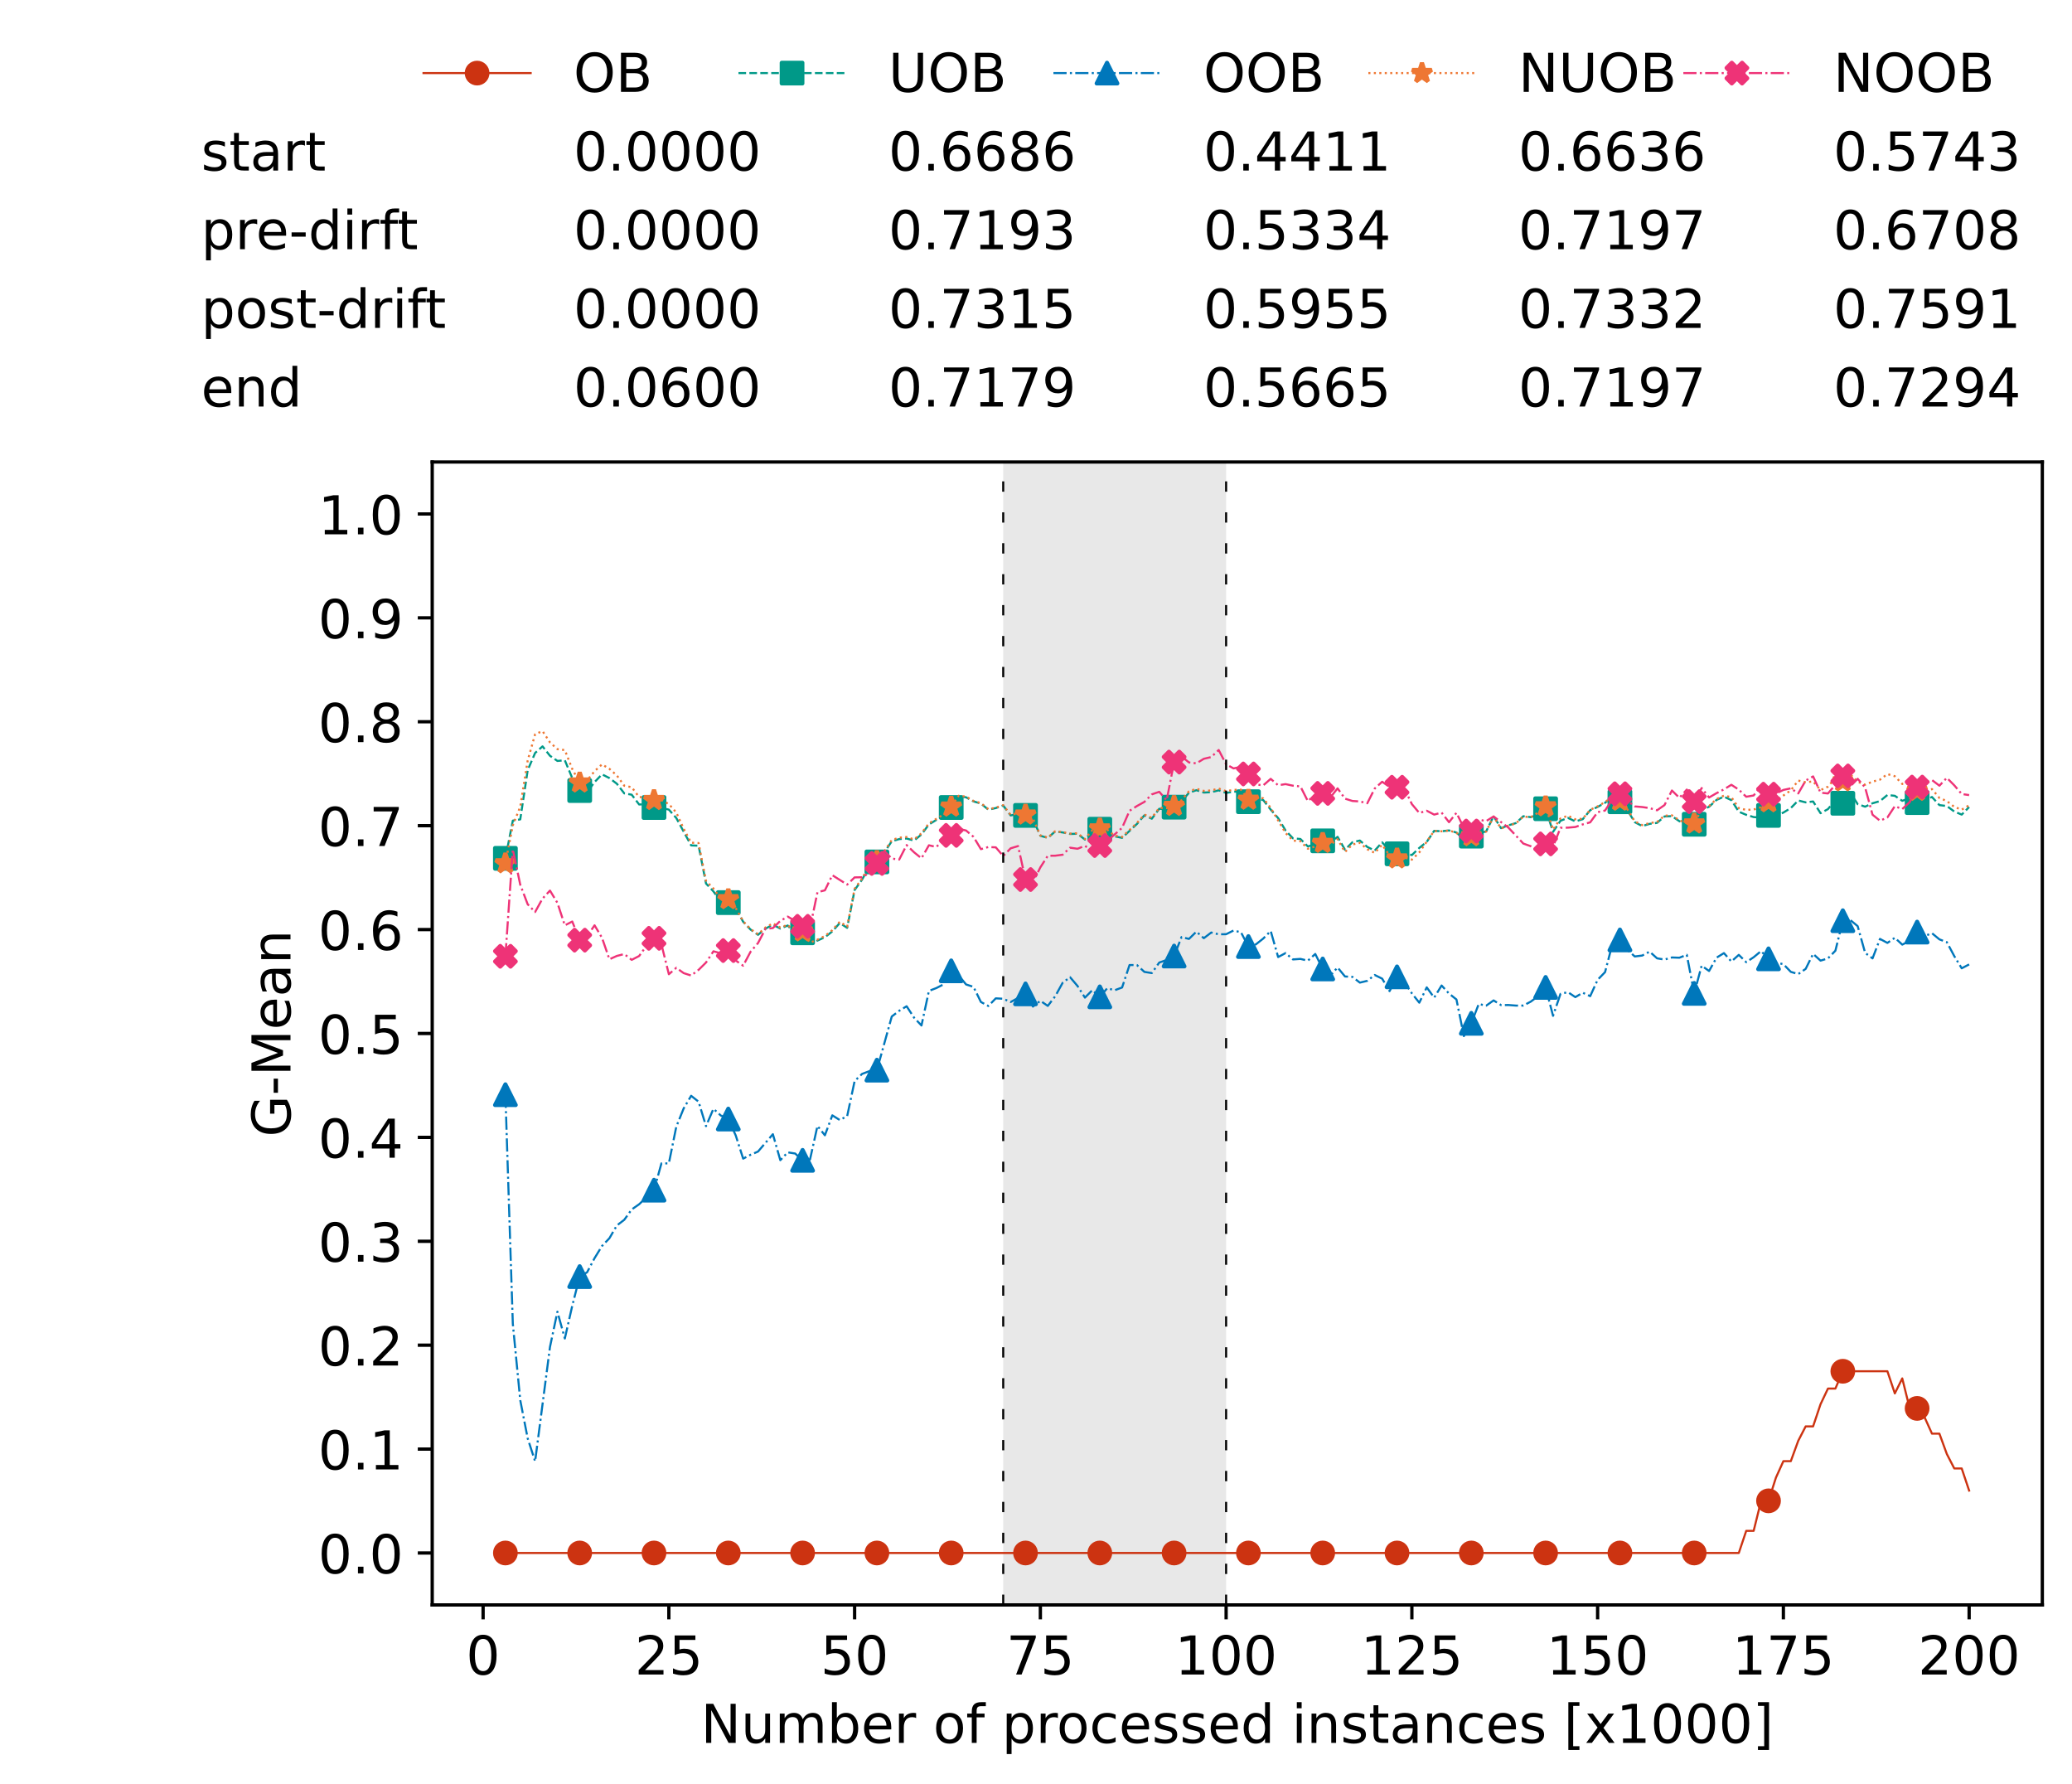 <?xml version="1.0" encoding="utf-8" standalone="no"?>
<!DOCTYPE svg PUBLIC "-//W3C//DTD SVG 1.1//EN"
  "http://www.w3.org/Graphics/SVG/1.1/DTD/svg11.dtd">
<!-- Created with matplotlib (https://matplotlib.org/) -->
<svg height="432.615pt" version="1.1" viewBox="0 0 502.65 432.615" width="502.65pt" xmlns="http://www.w3.org/2000/svg" xmlns:xlink="http://www.w3.org/1999/xlink">
 <defs>
  <style type="text/css">*{stroke-linecap:butt;stroke-linejoin:round;}</style>
 </defs>
 <g id="figure_1">
  <g id="patch_1">
   <path d="M 0 432.615 
L 502.65 432.615 
L 502.65 0 
L 0 0 
z
" style="fill:#ffffff;"/>
  </g>
  <g id="axes_1">
   <g id="patch_2">
    <path d="M 104.85 389.252 
L 495.45 389.252 
L 495.45 112.052 
L 104.85 112.052 
z
" style="fill:#ffffff;"/>
   </g>
   <g id="patch_3">
    <path clip-path="url(#pc8480030c9)" d="M 297.446 389.252 
L 297.446 112.052 
L 243.372 112.052 
L 243.372 389.252 
z
" style="fill:#d3d3d3;opacity:0.5;"/>
   </g>
   <g id="matplotlib.axis_1">
    <g id="xtick_1">
     <g id="line2d_1">
      <defs>
       <path d="M 0 0 
L 0 3.5 
" id="m93955c640c" style="stroke:#000000;stroke-width:0.8;"/>
      </defs>
      <g>
       <use style="stroke:#000000;stroke-width:0.8;" x="117.197" xlink:href="#m93955c640c" y="389.252"/>
      </g>
     </g>
     <g id="text_1">
      <!-- 0 -->
      <g transform="translate(113.061 406.13)scale(0.13 -0.13)">
       <defs>
        <path d="M 31.781 66.406 
Q 24.172 66.406 20.328 58.906 
Q 16.5 51.422 16.5 36.375 
Q 16.5 21.391 20.328 13.891 
Q 24.172 6.391 31.781 6.391 
Q 39.453 6.391 43.281 13.891 
Q 47.125 21.391 47.125 36.375 
Q 47.125 51.422 43.281 58.906 
Q 39.453 66.406 31.781 66.406 
z
M 31.781 74.219 
Q 44.047 74.219 50.516 64.516 
Q 56.984 54.828 56.984 36.375 
Q 56.984 17.969 50.516 8.266 
Q 44.047 -1.422 31.781 -1.422 
Q 19.531 -1.422 13.062 8.266 
Q 6.594 17.969 6.594 36.375 
Q 6.594 54.828 13.062 64.516 
Q 19.531 74.219 31.781 74.219 
z
" id="DejaVuSans-48"/>
       </defs>
       <use xlink:href="#DejaVuSans-48"/>
      </g>
     </g>
    </g>
    <g id="xtick_2">
     <g id="line2d_2">
      <g>
       <use style="stroke:#000000;stroke-width:0.8;" x="162.259" xlink:href="#m93955c640c" y="389.252"/>
      </g>
     </g>
     <g id="text_2">
      <!-- 25 -->
      <g transform="translate(153.988 406.13)scale(0.13 -0.13)">
       <defs>
        <path d="M 19.188 8.297 
L 53.609 8.297 
L 53.609 0 
L 7.328 0 
L 7.328 8.297 
Q 12.938 14.109 22.625 23.891 
Q 32.328 33.688 34.812 36.531 
Q 39.547 41.844 41.422 45.531 
Q 43.312 49.219 43.312 52.781 
Q 43.312 58.594 39.234 62.25 
Q 35.156 65.922 28.609 65.922 
Q 23.969 65.922 18.812 64.312 
Q 13.672 62.703 7.812 59.422 
L 7.812 69.391 
Q 13.766 71.781 18.938 73 
Q 24.125 74.219 28.422 74.219 
Q 39.75 74.219 46.484 68.547 
Q 53.219 62.891 53.219 53.422 
Q 53.219 48.922 51.531 44.891 
Q 49.859 40.875 45.406 35.406 
Q 44.188 33.984 37.641 27.219 
Q 31.109 20.453 19.188 8.297 
z
" id="DejaVuSans-50"/>
        <path d="M 10.797 72.906 
L 49.516 72.906 
L 49.516 64.594 
L 19.828 64.594 
L 19.828 46.734 
Q 21.969 47.469 24.109 47.828 
Q 26.266 48.188 28.422 48.188 
Q 40.625 48.188 47.75 41.5 
Q 54.891 34.812 54.891 23.391 
Q 54.891 11.625 47.562 5.094 
Q 40.234 -1.422 26.906 -1.422 
Q 22.312 -1.422 17.547 -0.641 
Q 12.797 0.141 7.719 1.703 
L 7.719 11.625 
Q 12.109 9.234 16.797 8.062 
Q 21.484 6.891 26.703 6.891 
Q 35.156 6.891 40.078 11.328 
Q 45.016 15.766 45.016 23.391 
Q 45.016 31 40.078 35.438 
Q 35.156 39.891 26.703 39.891 
Q 22.75 39.891 18.812 39.016 
Q 14.891 38.141 10.797 36.281 
z
" id="DejaVuSans-53"/>
       </defs>
       <use xlink:href="#DejaVuSans-50"/>
       <use x="63.623" xlink:href="#DejaVuSans-53"/>
      </g>
     </g>
    </g>
    <g id="xtick_3">
     <g id="line2d_3">
      <g>
       <use style="stroke:#000000;stroke-width:0.8;" x="207.322" xlink:href="#m93955c640c" y="389.252"/>
      </g>
     </g>
     <g id="text_3">
      <!-- 50 -->
      <g transform="translate(199.05 406.13)scale(0.13 -0.13)">
       <use xlink:href="#DejaVuSans-53"/>
       <use x="63.623" xlink:href="#DejaVuSans-48"/>
      </g>
     </g>
    </g>
    <g id="xtick_4">
     <g id="line2d_4">
      <g>
       <use style="stroke:#000000;stroke-width:0.8;" x="252.384" xlink:href="#m93955c640c" y="389.252"/>
      </g>
     </g>
     <g id="text_4">
      <!-- 75 -->
      <g transform="translate(244.113 406.13)scale(0.13 -0.13)">
       <defs>
        <path d="M 8.203 72.906 
L 55.078 72.906 
L 55.078 68.703 
L 28.609 0 
L 18.312 0 
L 43.219 64.594 
L 8.203 64.594 
z
" id="DejaVuSans-55"/>
       </defs>
       <use xlink:href="#DejaVuSans-55"/>
       <use x="63.623" xlink:href="#DejaVuSans-53"/>
      </g>
     </g>
    </g>
    <g id="xtick_5">
     <g id="line2d_5">
      <g>
       <use style="stroke:#000000;stroke-width:0.8;" x="297.446" xlink:href="#m93955c640c" y="389.252"/>
      </g>
     </g>
     <g id="text_5">
      <!-- 100 -->
      <g transform="translate(285.039 406.13)scale(0.13 -0.13)">
       <defs>
        <path d="M 12.406 8.297 
L 28.516 8.297 
L 28.516 63.922 
L 10.984 60.406 
L 10.984 69.391 
L 28.422 72.906 
L 38.281 72.906 
L 38.281 8.297 
L 54.391 8.297 
L 54.391 0 
L 12.406 0 
z
" id="DejaVuSans-49"/>
       </defs>
       <use xlink:href="#DejaVuSans-49"/>
       <use x="63.623" xlink:href="#DejaVuSans-48"/>
       <use x="127.246" xlink:href="#DejaVuSans-48"/>
      </g>
     </g>
    </g>
    <g id="xtick_6">
     <g id="line2d_6">
      <g>
       <use style="stroke:#000000;stroke-width:0.8;" x="342.509" xlink:href="#m93955c640c" y="389.252"/>
      </g>
     </g>
     <g id="text_6">
      <!-- 125 -->
      <g transform="translate(330.102 406.13)scale(0.13 -0.13)">
       <use xlink:href="#DejaVuSans-49"/>
       <use x="63.623" xlink:href="#DejaVuSans-50"/>
       <use x="127.246" xlink:href="#DejaVuSans-53"/>
      </g>
     </g>
    </g>
    <g id="xtick_7">
     <g id="line2d_7">
      <g>
       <use style="stroke:#000000;stroke-width:0.8;" x="387.571" xlink:href="#m93955c640c" y="389.252"/>
      </g>
     </g>
     <g id="text_7">
      <!-- 150 -->
      <g transform="translate(375.164 406.13)scale(0.13 -0.13)">
       <use xlink:href="#DejaVuSans-49"/>
       <use x="63.623" xlink:href="#DejaVuSans-53"/>
       <use x="127.246" xlink:href="#DejaVuSans-48"/>
      </g>
     </g>
    </g>
    <g id="xtick_8">
     <g id="line2d_8">
      <g>
       <use style="stroke:#000000;stroke-width:0.8;" x="432.633" xlink:href="#m93955c640c" y="389.252"/>
      </g>
     </g>
     <g id="text_8">
      <!-- 175 -->
      <g transform="translate(420.226 406.13)scale(0.13 -0.13)">
       <use xlink:href="#DejaVuSans-49"/>
       <use x="63.623" xlink:href="#DejaVuSans-55"/>
       <use x="127.246" xlink:href="#DejaVuSans-53"/>
      </g>
     </g>
    </g>
    <g id="xtick_9">
     <g id="line2d_9">
      <g>
       <use style="stroke:#000000;stroke-width:0.8;" x="477.695" xlink:href="#m93955c640c" y="389.252"/>
      </g>
     </g>
     <g id="text_9">
      <!-- 200 -->
      <g transform="translate(465.289 406.13)scale(0.13 -0.13)">
       <use xlink:href="#DejaVuSans-50"/>
       <use x="63.623" xlink:href="#DejaVuSans-48"/>
       <use x="127.246" xlink:href="#DejaVuSans-48"/>
      </g>
     </g>
    </g>
    <g id="text_10">
     <!-- Number of processed instances [x1000] -->
     <g transform="translate(170.025 422.711)scale(0.13 -0.13)">
      <defs>
       <path d="M 9.812 72.906 
L 23.094 72.906 
L 55.422 11.922 
L 55.422 72.906 
L 64.984 72.906 
L 64.984 0 
L 51.703 0 
L 19.391 60.984 
L 19.391 0 
L 9.812 0 
z
" id="DejaVuSans-78"/>
       <path d="M 8.5 21.578 
L 8.5 54.688 
L 17.484 54.688 
L 17.484 21.922 
Q 17.484 14.156 20.5 10.266 
Q 23.531 6.391 29.594 6.391 
Q 36.859 6.391 41.078 11.031 
Q 45.312 15.672 45.312 23.688 
L 45.312 54.688 
L 54.297 54.688 
L 54.297 0 
L 45.312 0 
L 45.312 8.406 
Q 42.047 3.422 37.719 1 
Q 33.406 -1.422 27.688 -1.422 
Q 18.266 -1.422 13.375 4.438 
Q 8.5 10.297 8.5 21.578 
z
M 31.109 56 
z
" id="DejaVuSans-117"/>
       <path d="M 52 44.188 
Q 55.375 50.25 60.062 53.125 
Q 64.75 56 71.094 56 
Q 79.641 56 84.281 50.016 
Q 88.922 44.047 88.922 33.016 
L 88.922 0 
L 79.891 0 
L 79.891 32.719 
Q 79.891 40.578 77.094 44.375 
Q 74.312 48.188 68.609 48.188 
Q 61.625 48.188 57.562 43.547 
Q 53.516 38.922 53.516 30.906 
L 53.516 0 
L 44.484 0 
L 44.484 32.719 
Q 44.484 40.625 41.703 44.406 
Q 38.922 48.188 33.109 48.188 
Q 26.219 48.188 22.156 43.531 
Q 18.109 38.875 18.109 30.906 
L 18.109 0 
L 9.078 0 
L 9.078 54.688 
L 18.109 54.688 
L 18.109 46.188 
Q 21.188 51.219 25.484 53.609 
Q 29.781 56 35.688 56 
Q 41.656 56 45.828 52.969 
Q 50 49.953 52 44.188 
z
" id="DejaVuSans-109"/>
       <path d="M 48.688 27.297 
Q 48.688 37.203 44.609 42.844 
Q 40.531 48.484 33.406 48.484 
Q 26.266 48.484 22.188 42.844 
Q 18.109 37.203 18.109 27.297 
Q 18.109 17.391 22.188 11.75 
Q 26.266 6.109 33.406 6.109 
Q 40.531 6.109 44.609 11.75 
Q 48.688 17.391 48.688 27.297 
z
M 18.109 46.391 
Q 20.953 51.266 25.266 53.625 
Q 29.594 56 35.594 56 
Q 45.562 56 51.781 48.094 
Q 58.016 40.188 58.016 27.297 
Q 58.016 14.406 51.781 6.484 
Q 45.562 -1.422 35.594 -1.422 
Q 29.594 -1.422 25.266 0.953 
Q 20.953 3.328 18.109 8.203 
L 18.109 0 
L 9.078 0 
L 9.078 75.984 
L 18.109 75.984 
z
" id="DejaVuSans-98"/>
       <path d="M 56.203 29.594 
L 56.203 25.203 
L 14.891 25.203 
Q 15.484 15.922 20.484 11.062 
Q 25.484 6.203 34.422 6.203 
Q 39.594 6.203 44.453 7.469 
Q 49.312 8.734 54.109 11.281 
L 54.109 2.781 
Q 49.266 0.734 44.188 -0.344 
Q 39.109 -1.422 33.891 -1.422 
Q 20.797 -1.422 13.156 6.188 
Q 5.516 13.812 5.516 26.812 
Q 5.516 40.234 12.766 48.109 
Q 20.016 56 32.328 56 
Q 43.359 56 49.781 48.891 
Q 56.203 41.797 56.203 29.594 
z
M 47.219 32.234 
Q 47.125 39.594 43.094 43.984 
Q 39.062 48.391 32.422 48.391 
Q 24.906 48.391 20.391 44.141 
Q 15.875 39.891 15.188 32.172 
z
" id="DejaVuSans-101"/>
       <path d="M 41.109 46.297 
Q 39.594 47.172 37.812 47.578 
Q 36.031 48 33.891 48 
Q 26.266 48 22.188 43.047 
Q 18.109 38.094 18.109 28.812 
L 18.109 0 
L 9.078 0 
L 9.078 54.688 
L 18.109 54.688 
L 18.109 46.188 
Q 20.953 51.172 25.484 53.578 
Q 30.031 56 36.531 56 
Q 37.453 56 38.578 55.875 
Q 39.703 55.766 41.062 55.516 
z
" id="DejaVuSans-114"/>
       <path id="DejaVuSans-32"/>
       <path d="M 30.609 48.391 
Q 23.391 48.391 19.188 42.75 
Q 14.984 37.109 14.984 27.297 
Q 14.984 17.484 19.156 11.844 
Q 23.344 6.203 30.609 6.203 
Q 37.797 6.203 41.984 11.859 
Q 46.188 17.531 46.188 27.297 
Q 46.188 37.016 41.984 42.703 
Q 37.797 48.391 30.609 48.391 
z
M 30.609 56 
Q 42.328 56 49.016 48.375 
Q 55.719 40.766 55.719 27.297 
Q 55.719 13.875 49.016 6.219 
Q 42.328 -1.422 30.609 -1.422 
Q 18.844 -1.422 12.172 6.219 
Q 5.516 13.875 5.516 27.297 
Q 5.516 40.766 12.172 48.375 
Q 18.844 56 30.609 56 
z
" id="DejaVuSans-111"/>
       <path d="M 37.109 75.984 
L 37.109 68.5 
L 28.516 68.5 
Q 23.688 68.5 21.797 66.547 
Q 19.922 64.594 19.922 59.516 
L 19.922 54.688 
L 34.719 54.688 
L 34.719 47.703 
L 19.922 47.703 
L 19.922 0 
L 10.891 0 
L 10.891 47.703 
L 2.297 47.703 
L 2.297 54.688 
L 10.891 54.688 
L 10.891 58.5 
Q 10.891 67.625 15.141 71.797 
Q 19.391 75.984 28.609 75.984 
z
" id="DejaVuSans-102"/>
       <path d="M 18.109 8.203 
L 18.109 -20.797 
L 9.078 -20.797 
L 9.078 54.688 
L 18.109 54.688 
L 18.109 46.391 
Q 20.953 51.266 25.266 53.625 
Q 29.594 56 35.594 56 
Q 45.562 56 51.781 48.094 
Q 58.016 40.188 58.016 27.297 
Q 58.016 14.406 51.781 6.484 
Q 45.562 -1.422 35.594 -1.422 
Q 29.594 -1.422 25.266 0.953 
Q 20.953 3.328 18.109 8.203 
z
M 48.688 27.297 
Q 48.688 37.203 44.609 42.844 
Q 40.531 48.484 33.406 48.484 
Q 26.266 48.484 22.188 42.844 
Q 18.109 37.203 18.109 27.297 
Q 18.109 17.391 22.188 11.75 
Q 26.266 6.109 33.406 6.109 
Q 40.531 6.109 44.609 11.75 
Q 48.688 17.391 48.688 27.297 
z
" id="DejaVuSans-112"/>
       <path d="M 48.781 52.594 
L 48.781 44.188 
Q 44.969 46.297 41.141 47.344 
Q 37.312 48.391 33.406 48.391 
Q 24.656 48.391 19.812 42.844 
Q 14.984 37.312 14.984 27.297 
Q 14.984 17.281 19.812 11.734 
Q 24.656 6.203 33.406 6.203 
Q 37.312 6.203 41.141 7.25 
Q 44.969 8.297 48.781 10.406 
L 48.781 2.094 
Q 45.016 0.344 40.984 -0.531 
Q 36.969 -1.422 32.422 -1.422 
Q 20.062 -1.422 12.781 6.344 
Q 5.516 14.109 5.516 27.297 
Q 5.516 40.672 12.859 48.328 
Q 20.219 56 33.016 56 
Q 37.156 56 41.109 55.141 
Q 45.062 54.297 48.781 52.594 
z
" id="DejaVuSans-99"/>
       <path d="M 44.281 53.078 
L 44.281 44.578 
Q 40.484 46.531 36.375 47.5 
Q 32.281 48.484 27.875 48.484 
Q 21.188 48.484 17.844 46.438 
Q 14.5 44.391 14.5 40.281 
Q 14.5 37.156 16.891 35.375 
Q 19.281 33.594 26.516 31.984 
L 29.594 31.297 
Q 39.156 29.25 43.188 25.516 
Q 47.219 21.781 47.219 15.094 
Q 47.219 7.469 41.188 3.016 
Q 35.156 -1.422 24.609 -1.422 
Q 20.219 -1.422 15.453 -0.562 
Q 10.688 0.297 5.422 2 
L 5.422 11.281 
Q 10.406 8.688 15.234 7.391 
Q 20.062 6.109 24.812 6.109 
Q 31.156 6.109 34.562 8.281 
Q 37.984 10.453 37.984 14.406 
Q 37.984 18.062 35.516 20.016 
Q 33.062 21.969 24.703 23.781 
L 21.578 24.516 
Q 13.234 26.266 9.516 29.906 
Q 5.812 33.547 5.812 39.891 
Q 5.812 47.609 11.281 51.797 
Q 16.75 56 26.812 56 
Q 31.781 56 36.172 55.266 
Q 40.578 54.547 44.281 53.078 
z
" id="DejaVuSans-115"/>
       <path d="M 45.406 46.391 
L 45.406 75.984 
L 54.391 75.984 
L 54.391 0 
L 45.406 0 
L 45.406 8.203 
Q 42.578 3.328 38.25 0.953 
Q 33.938 -1.422 27.875 -1.422 
Q 17.969 -1.422 11.734 6.484 
Q 5.516 14.406 5.516 27.297 
Q 5.516 40.188 11.734 48.094 
Q 17.969 56 27.875 56 
Q 33.938 56 38.25 53.625 
Q 42.578 51.266 45.406 46.391 
z
M 14.797 27.297 
Q 14.797 17.391 18.875 11.75 
Q 22.953 6.109 30.078 6.109 
Q 37.203 6.109 41.297 11.75 
Q 45.406 17.391 45.406 27.297 
Q 45.406 37.203 41.297 42.844 
Q 37.203 48.484 30.078 48.484 
Q 22.953 48.484 18.875 42.844 
Q 14.797 37.203 14.797 27.297 
z
" id="DejaVuSans-100"/>
       <path d="M 9.422 54.688 
L 18.406 54.688 
L 18.406 0 
L 9.422 0 
z
M 9.422 75.984 
L 18.406 75.984 
L 18.406 64.594 
L 9.422 64.594 
z
" id="DejaVuSans-105"/>
       <path d="M 54.891 33.016 
L 54.891 0 
L 45.906 0 
L 45.906 32.719 
Q 45.906 40.484 42.875 44.328 
Q 39.844 48.188 33.797 48.188 
Q 26.516 48.188 22.312 43.547 
Q 18.109 38.922 18.109 30.906 
L 18.109 0 
L 9.078 0 
L 9.078 54.688 
L 18.109 54.688 
L 18.109 46.188 
Q 21.344 51.125 25.703 53.562 
Q 30.078 56 35.797 56 
Q 45.219 56 50.047 50.172 
Q 54.891 44.344 54.891 33.016 
z
" id="DejaVuSans-110"/>
       <path d="M 18.312 70.219 
L 18.312 54.688 
L 36.812 54.688 
L 36.812 47.703 
L 18.312 47.703 
L 18.312 18.016 
Q 18.312 11.328 20.141 9.422 
Q 21.969 7.516 27.594 7.516 
L 36.812 7.516 
L 36.812 0 
L 27.594 0 
Q 17.188 0 13.234 3.875 
Q 9.281 7.766 9.281 18.016 
L 9.281 47.703 
L 2.688 47.703 
L 2.688 54.688 
L 9.281 54.688 
L 9.281 70.219 
z
" id="DejaVuSans-116"/>
       <path d="M 34.281 27.484 
Q 23.391 27.484 19.188 25 
Q 14.984 22.516 14.984 16.5 
Q 14.984 11.719 18.141 8.906 
Q 21.297 6.109 26.703 6.109 
Q 34.188 6.109 38.703 11.406 
Q 43.219 16.703 43.219 25.484 
L 43.219 27.484 
z
M 52.203 31.203 
L 52.203 0 
L 43.219 0 
L 43.219 8.297 
Q 40.141 3.328 35.547 0.953 
Q 30.953 -1.422 24.312 -1.422 
Q 15.922 -1.422 10.953 3.297 
Q 6 8.016 6 15.922 
Q 6 25.141 12.172 29.828 
Q 18.359 34.516 30.609 34.516 
L 43.219 34.516 
L 43.219 35.406 
Q 43.219 41.609 39.141 45 
Q 35.062 48.391 27.688 48.391 
Q 23 48.391 18.547 47.266 
Q 14.109 46.141 10.016 43.891 
L 10.016 52.203 
Q 14.938 54.109 19.578 55.047 
Q 24.219 56 28.609 56 
Q 40.484 56 46.344 49.844 
Q 52.203 43.703 52.203 31.203 
z
" id="DejaVuSans-97"/>
       <path d="M 8.594 75.984 
L 29.297 75.984 
L 29.297 69 
L 17.578 69 
L 17.578 -6.203 
L 29.297 -6.203 
L 29.297 -13.188 
L 8.594 -13.188 
z
" id="DejaVuSans-91"/>
       <path d="M 54.891 54.688 
L 35.109 28.078 
L 55.906 0 
L 45.312 0 
L 29.391 21.484 
L 13.484 0 
L 2.875 0 
L 24.125 28.609 
L 4.688 54.688 
L 15.281 54.688 
L 29.781 35.203 
L 44.281 54.688 
z
" id="DejaVuSans-120"/>
       <path d="M 30.422 75.984 
L 30.422 -13.188 
L 9.719 -13.188 
L 9.719 -6.203 
L 21.391 -6.203 
L 21.391 69 
L 9.719 69 
L 9.719 75.984 
z
" id="DejaVuSans-93"/>
      </defs>
      <use xlink:href="#DejaVuSans-78"/>
      <use x="74.805" xlink:href="#DejaVuSans-117"/>
      <use x="138.184" xlink:href="#DejaVuSans-109"/>
      <use x="235.596" xlink:href="#DejaVuSans-98"/>
      <use x="299.072" xlink:href="#DejaVuSans-101"/>
      <use x="360.596" xlink:href="#DejaVuSans-114"/>
      <use x="401.709" xlink:href="#DejaVuSans-32"/>
      <use x="433.496" xlink:href="#DejaVuSans-111"/>
      <use x="494.678" xlink:href="#DejaVuSans-102"/>
      <use x="529.883" xlink:href="#DejaVuSans-32"/>
      <use x="561.67" xlink:href="#DejaVuSans-112"/>
      <use x="625.146" xlink:href="#DejaVuSans-114"/>
      <use x="664.01" xlink:href="#DejaVuSans-111"/>
      <use x="725.191" xlink:href="#DejaVuSans-99"/>
      <use x="780.172" xlink:href="#DejaVuSans-101"/>
      <use x="841.695" xlink:href="#DejaVuSans-115"/>
      <use x="893.795" xlink:href="#DejaVuSans-115"/>
      <use x="945.895" xlink:href="#DejaVuSans-101"/>
      <use x="1007.418" xlink:href="#DejaVuSans-100"/>
      <use x="1070.895" xlink:href="#DejaVuSans-32"/>
      <use x="1102.682" xlink:href="#DejaVuSans-105"/>
      <use x="1130.465" xlink:href="#DejaVuSans-110"/>
      <use x="1193.844" xlink:href="#DejaVuSans-115"/>
      <use x="1245.943" xlink:href="#DejaVuSans-116"/>
      <use x="1285.152" xlink:href="#DejaVuSans-97"/>
      <use x="1346.432" xlink:href="#DejaVuSans-110"/>
      <use x="1409.811" xlink:href="#DejaVuSans-99"/>
      <use x="1464.791" xlink:href="#DejaVuSans-101"/>
      <use x="1526.314" xlink:href="#DejaVuSans-115"/>
      <use x="1578.414" xlink:href="#DejaVuSans-32"/>
      <use x="1610.201" xlink:href="#DejaVuSans-91"/>
      <use x="1649.215" xlink:href="#DejaVuSans-120"/>
      <use x="1708.395" xlink:href="#DejaVuSans-49"/>
      <use x="1772.018" xlink:href="#DejaVuSans-48"/>
      <use x="1835.641" xlink:href="#DejaVuSans-48"/>
      <use x="1899.264" xlink:href="#DejaVuSans-48"/>
      <use x="1962.887" xlink:href="#DejaVuSans-93"/>
     </g>
    </g>
   </g>
   <g id="matplotlib.axis_2">
    <g id="ytick_1">
     <g id="line2d_10">
      <defs>
       <path d="M 0 0 
L -3.5 0 
" id="me64cba9d51" style="stroke:#000000;stroke-width:0.8;"/>
      </defs>
      <g>
       <use style="stroke:#000000;stroke-width:0.8;" x="104.85" xlink:href="#me64cba9d51" y="376.652"/>
      </g>
     </g>
     <g id="text_11">
      <!-- 0.0 -->
      <g transform="translate(77.176 381.591)scale(0.13 -0.13)">
       <defs>
        <path d="M 10.688 12.406 
L 21 12.406 
L 21 0 
L 10.688 0 
z
" id="DejaVuSans-46"/>
       </defs>
       <use xlink:href="#DejaVuSans-48"/>
       <use x="63.623" xlink:href="#DejaVuSans-46"/>
       <use x="95.41" xlink:href="#DejaVuSans-48"/>
      </g>
     </g>
    </g>
    <g id="ytick_2">
     <g id="line2d_11">
      <g>
       <use style="stroke:#000000;stroke-width:0.8;" x="104.85" xlink:href="#me64cba9d51" y="351.452"/>
      </g>
     </g>
     <g id="text_12">
      <!-- 0.1 -->
      <g transform="translate(77.176 356.391)scale(0.13 -0.13)">
       <use xlink:href="#DejaVuSans-48"/>
       <use x="63.623" xlink:href="#DejaVuSans-46"/>
       <use x="95.41" xlink:href="#DejaVuSans-49"/>
      </g>
     </g>
    </g>
    <g id="ytick_3">
     <g id="line2d_12">
      <g>
       <use style="stroke:#000000;stroke-width:0.8;" x="104.85" xlink:href="#me64cba9d51" y="326.252"/>
      </g>
     </g>
     <g id="text_13">
      <!-- 0.2 -->
      <g transform="translate(77.176 331.191)scale(0.13 -0.13)">
       <use xlink:href="#DejaVuSans-48"/>
       <use x="63.623" xlink:href="#DejaVuSans-46"/>
       <use x="95.41" xlink:href="#DejaVuSans-50"/>
      </g>
     </g>
    </g>
    <g id="ytick_4">
     <g id="line2d_13">
      <g>
       <use style="stroke:#000000;stroke-width:0.8;" x="104.85" xlink:href="#me64cba9d51" y="301.052"/>
      </g>
     </g>
     <g id="text_14">
      <!-- 0.3 -->
      <g transform="translate(77.176 305.991)scale(0.13 -0.13)">
       <defs>
        <path d="M 40.578 39.312 
Q 47.656 37.797 51.625 33 
Q 55.609 28.219 55.609 21.188 
Q 55.609 10.406 48.188 4.484 
Q 40.766 -1.422 27.094 -1.422 
Q 22.516 -1.422 17.656 -0.516 
Q 12.797 0.391 7.625 2.203 
L 7.625 11.719 
Q 11.719 9.328 16.594 8.109 
Q 21.484 6.891 26.812 6.891 
Q 36.078 6.891 40.938 10.547 
Q 45.797 14.203 45.797 21.188 
Q 45.797 27.641 41.281 31.266 
Q 36.766 34.906 28.719 34.906 
L 20.219 34.906 
L 20.219 43.016 
L 29.109 43.016 
Q 36.375 43.016 40.234 45.922 
Q 44.094 48.828 44.094 54.297 
Q 44.094 59.906 40.109 62.906 
Q 36.141 65.922 28.719 65.922 
Q 24.656 65.922 20.016 65.031 
Q 15.375 64.156 9.812 62.312 
L 9.812 71.094 
Q 15.438 72.656 20.344 73.438 
Q 25.25 74.219 29.594 74.219 
Q 40.828 74.219 47.359 69.109 
Q 53.906 64.016 53.906 55.328 
Q 53.906 49.266 50.438 45.094 
Q 46.969 40.922 40.578 39.312 
z
" id="DejaVuSans-51"/>
       </defs>
       <use xlink:href="#DejaVuSans-48"/>
       <use x="63.623" xlink:href="#DejaVuSans-46"/>
       <use x="95.41" xlink:href="#DejaVuSans-51"/>
      </g>
     </g>
    </g>
    <g id="ytick_5">
     <g id="line2d_14">
      <g>
       <use style="stroke:#000000;stroke-width:0.8;" x="104.85" xlink:href="#me64cba9d51" y="275.852"/>
      </g>
     </g>
     <g id="text_15">
      <!-- 0.4 -->
      <g transform="translate(77.176 280.791)scale(0.13 -0.13)">
       <defs>
        <path d="M 37.797 64.312 
L 12.891 25.391 
L 37.797 25.391 
z
M 35.203 72.906 
L 47.609 72.906 
L 47.609 25.391 
L 58.016 25.391 
L 58.016 17.188 
L 47.609 17.188 
L 47.609 0 
L 37.797 0 
L 37.797 17.188 
L 4.891 17.188 
L 4.891 26.703 
z
" id="DejaVuSans-52"/>
       </defs>
       <use xlink:href="#DejaVuSans-48"/>
       <use x="63.623" xlink:href="#DejaVuSans-46"/>
       <use x="95.41" xlink:href="#DejaVuSans-52"/>
      </g>
     </g>
    </g>
    <g id="ytick_6">
     <g id="line2d_15">
      <g>
       <use style="stroke:#000000;stroke-width:0.8;" x="104.85" xlink:href="#me64cba9d51" y="250.652"/>
      </g>
     </g>
     <g id="text_16">
      <!-- 0.5 -->
      <g transform="translate(77.176 255.591)scale(0.13 -0.13)">
       <use xlink:href="#DejaVuSans-48"/>
       <use x="63.623" xlink:href="#DejaVuSans-46"/>
       <use x="95.41" xlink:href="#DejaVuSans-53"/>
      </g>
     </g>
    </g>
    <g id="ytick_7">
     <g id="line2d_16">
      <g>
       <use style="stroke:#000000;stroke-width:0.8;" x="104.85" xlink:href="#me64cba9d51" y="225.452"/>
      </g>
     </g>
     <g id="text_17">
      <!-- 0.6 -->
      <g transform="translate(77.176 230.391)scale(0.13 -0.13)">
       <defs>
        <path d="M 33.016 40.375 
Q 26.375 40.375 22.484 35.828 
Q 18.609 31.297 18.609 23.391 
Q 18.609 15.531 22.484 10.953 
Q 26.375 6.391 33.016 6.391 
Q 39.656 6.391 43.531 10.953 
Q 47.406 15.531 47.406 23.391 
Q 47.406 31.297 43.531 35.828 
Q 39.656 40.375 33.016 40.375 
z
M 52.594 71.297 
L 52.594 62.312 
Q 48.875 64.062 45.094 64.984 
Q 41.312 65.922 37.594 65.922 
Q 27.828 65.922 22.672 59.328 
Q 17.531 52.734 16.797 39.406 
Q 19.672 43.656 24.016 45.922 
Q 28.375 48.188 33.594 48.188 
Q 44.578 48.188 50.953 41.516 
Q 57.328 34.859 57.328 23.391 
Q 57.328 12.156 50.688 5.359 
Q 44.047 -1.422 33.016 -1.422 
Q 20.359 -1.422 13.672 8.266 
Q 6.984 17.969 6.984 36.375 
Q 6.984 53.656 15.188 63.938 
Q 23.391 74.219 37.203 74.219 
Q 40.922 74.219 44.703 73.484 
Q 48.484 72.75 52.594 71.297 
z
" id="DejaVuSans-54"/>
       </defs>
       <use xlink:href="#DejaVuSans-48"/>
       <use x="63.623" xlink:href="#DejaVuSans-46"/>
       <use x="95.41" xlink:href="#DejaVuSans-54"/>
      </g>
     </g>
    </g>
    <g id="ytick_8">
     <g id="line2d_17">
      <g>
       <use style="stroke:#000000;stroke-width:0.8;" x="104.85" xlink:href="#me64cba9d51" y="200.252"/>
      </g>
     </g>
     <g id="text_18">
      <!-- 0.7 -->
      <g transform="translate(77.176 205.191)scale(0.13 -0.13)">
       <use xlink:href="#DejaVuSans-48"/>
       <use x="63.623" xlink:href="#DejaVuSans-46"/>
       <use x="95.41" xlink:href="#DejaVuSans-55"/>
      </g>
     </g>
    </g>
    <g id="ytick_9">
     <g id="line2d_18">
      <g>
       <use style="stroke:#000000;stroke-width:0.8;" x="104.85" xlink:href="#me64cba9d51" y="175.052"/>
      </g>
     </g>
     <g id="text_19">
      <!-- 0.8 -->
      <g transform="translate(77.176 179.991)scale(0.13 -0.13)">
       <defs>
        <path d="M 31.781 34.625 
Q 24.75 34.625 20.719 30.859 
Q 16.703 27.094 16.703 20.516 
Q 16.703 13.922 20.719 10.156 
Q 24.75 6.391 31.781 6.391 
Q 38.812 6.391 42.859 10.172 
Q 46.922 13.969 46.922 20.516 
Q 46.922 27.094 42.891 30.859 
Q 38.875 34.625 31.781 34.625 
z
M 21.922 38.812 
Q 15.578 40.375 12.031 44.719 
Q 8.5 49.078 8.5 55.328 
Q 8.5 64.062 14.719 69.141 
Q 20.953 74.219 31.781 74.219 
Q 42.672 74.219 48.875 69.141 
Q 55.078 64.062 55.078 55.328 
Q 55.078 49.078 51.531 44.719 
Q 48 40.375 41.703 38.812 
Q 48.828 37.156 52.797 32.312 
Q 56.781 27.484 56.781 20.516 
Q 56.781 9.906 50.312 4.234 
Q 43.844 -1.422 31.781 -1.422 
Q 19.734 -1.422 13.25 4.234 
Q 6.781 9.906 6.781 20.516 
Q 6.781 27.484 10.781 32.312 
Q 14.797 37.156 21.922 38.812 
z
M 18.312 54.391 
Q 18.312 48.734 21.844 45.562 
Q 25.391 42.391 31.781 42.391 
Q 38.141 42.391 41.719 45.562 
Q 45.312 48.734 45.312 54.391 
Q 45.312 60.062 41.719 63.234 
Q 38.141 66.406 31.781 66.406 
Q 25.391 66.406 21.844 63.234 
Q 18.312 60.062 18.312 54.391 
z
" id="DejaVuSans-56"/>
       </defs>
       <use xlink:href="#DejaVuSans-48"/>
       <use x="63.623" xlink:href="#DejaVuSans-46"/>
       <use x="95.41" xlink:href="#DejaVuSans-56"/>
      </g>
     </g>
    </g>
    <g id="ytick_10">
     <g id="line2d_19">
      <g>
       <use style="stroke:#000000;stroke-width:0.8;" x="104.85" xlink:href="#me64cba9d51" y="149.852"/>
      </g>
     </g>
     <g id="text_20">
      <!-- 0.9 -->
      <g transform="translate(77.176 154.791)scale(0.13 -0.13)">
       <defs>
        <path d="M 10.984 1.516 
L 10.984 10.5 
Q 14.703 8.734 18.5 7.812 
Q 22.312 6.891 25.984 6.891 
Q 35.75 6.891 40.891 13.453 
Q 46.047 20.016 46.781 33.406 
Q 43.953 29.203 39.594 26.953 
Q 35.25 24.703 29.984 24.703 
Q 19.047 24.703 12.672 31.312 
Q 6.297 37.938 6.297 49.422 
Q 6.297 60.641 12.938 67.422 
Q 19.578 74.219 30.609 74.219 
Q 43.266 74.219 49.922 64.516 
Q 56.594 54.828 56.594 36.375 
Q 56.594 19.141 48.406 8.859 
Q 40.234 -1.422 26.422 -1.422 
Q 22.703 -1.422 18.891 -0.688 
Q 15.094 0.047 10.984 1.516 
z
M 30.609 32.422 
Q 37.25 32.422 41.125 36.953 
Q 45.016 41.5 45.016 49.422 
Q 45.016 57.281 41.125 61.844 
Q 37.25 66.406 30.609 66.406 
Q 23.969 66.406 20.094 61.844 
Q 16.219 57.281 16.219 49.422 
Q 16.219 41.5 20.094 36.953 
Q 23.969 32.422 30.609 32.422 
z
" id="DejaVuSans-57"/>
       </defs>
       <use xlink:href="#DejaVuSans-48"/>
       <use x="63.623" xlink:href="#DejaVuSans-46"/>
       <use x="95.41" xlink:href="#DejaVuSans-57"/>
      </g>
     </g>
    </g>
    <g id="ytick_11">
     <g id="line2d_20">
      <g>
       <use style="stroke:#000000;stroke-width:0.8;" x="104.85" xlink:href="#me64cba9d51" y="124.652"/>
      </g>
     </g>
     <g id="text_21">
      <!-- 1.0 -->
      <g transform="translate(77.176 129.591)scale(0.13 -0.13)">
       <use xlink:href="#DejaVuSans-49"/>
       <use x="63.623" xlink:href="#DejaVuSans-46"/>
       <use x="95.41" xlink:href="#DejaVuSans-48"/>
      </g>
     </g>
    </g>
    <g id="text_22">
     <!-- G-Mean -->
     <g transform="translate(70.472 275.744)rotate(-90)scale(0.13 -0.13)">
      <defs>
       <path d="M 59.516 10.406 
L 59.516 29.984 
L 43.406 29.984 
L 43.406 38.094 
L 69.281 38.094 
L 69.281 6.781 
Q 63.578 2.734 56.688 0.656 
Q 49.812 -1.422 42 -1.422 
Q 24.906 -1.422 15.25 8.562 
Q 5.609 18.562 5.609 36.375 
Q 5.609 54.25 15.25 64.234 
Q 24.906 74.219 42 74.219 
Q 49.125 74.219 55.547 72.453 
Q 61.969 70.703 67.391 67.281 
L 67.391 56.781 
Q 61.922 61.422 55.766 63.766 
Q 49.609 66.109 42.828 66.109 
Q 29.438 66.109 22.719 58.641 
Q 16.016 51.172 16.016 36.375 
Q 16.016 21.625 22.719 14.156 
Q 29.438 6.688 42.828 6.688 
Q 48.047 6.688 52.141 7.594 
Q 56.25 8.5 59.516 10.406 
z
" id="DejaVuSans-71"/>
       <path d="M 4.891 31.391 
L 31.203 31.391 
L 31.203 23.391 
L 4.891 23.391 
z
" id="DejaVuSans-45"/>
       <path d="M 9.812 72.906 
L 24.516 72.906 
L 43.109 23.297 
L 61.812 72.906 
L 76.516 72.906 
L 76.516 0 
L 66.891 0 
L 66.891 64.016 
L 48.094 14.016 
L 38.188 14.016 
L 19.391 64.016 
L 19.391 0 
L 9.812 0 
z
" id="DejaVuSans-77"/>
      </defs>
      <use xlink:href="#DejaVuSans-71"/>
      <use x="77.49" xlink:href="#DejaVuSans-45"/>
      <use x="113.574" xlink:href="#DejaVuSans-77"/>
      <use x="199.854" xlink:href="#DejaVuSans-101"/>
      <use x="261.377" xlink:href="#DejaVuSans-97"/>
      <use x="322.656" xlink:href="#DejaVuSans-110"/>
     </g>
    </g>
   </g>
   <g id="line2d_21"/>
   <g id="line2d_22"/>
   <g id="line2d_23"/>
   <g id="line2d_24"/>
   <g id="line2d_25"/>
   <g id="line2d_26">
    <path clip-path="url(#pc8480030c9)" d="M 122.605 376.652 
L 421.818 376.652 
L 423.621 371.279 
L 425.423 371.279 
L 427.226 364.005 
L 429.028 364.005 
L 430.831 358.37 
L 432.633 354.385 
L 434.436 354.385 
L 436.238 349.443 
L 438.041 345.948 
L 439.843 345.948 
L 441.646 340.576 
L 443.448 336.777 
L 445.251 336.777 
L 447.053 332.577 
L 457.868 332.577 
L 459.671 337.949 
L 461.473 334.312 
L 463.276 341.587 
L 465.078 341.587 
L 466.881 343.727 
L 468.683 347.711 
L 470.485 347.711 
L 472.288 352.654 
L 474.09 356.148 
L 475.893 356.148 
L 477.695 361.521 
L 477.695 361.521 
" style="fill:none;stroke:#cc3311;stroke-linecap:square;stroke-width:0.5;"/>
    <defs>
     <path d="M 0 2.5 
C 0.663 2.5 1.299 2.237 1.768 1.768 
C 2.237 1.299 2.5 0.663 2.5 0 
C 2.5 -0.663 2.237 -1.299 1.768 -1.768 
C 1.299 -2.237 0.663 -2.5 0 -2.5 
C -0.663 -2.5 -1.299 -2.237 -1.768 -1.768 
C -2.237 -1.299 -2.5 -0.663 -2.5 0 
C -2.5 0.663 -2.237 1.299 -1.768 1.768 
C -1.299 2.237 -0.663 2.5 0 2.5 
z
" id="m58b6afed9f" style="stroke:#cc3311;"/>
    </defs>
    <g clip-path="url(#pc8480030c9)">
     <use style="fill:#cc3311;stroke:#cc3311;" x="122.605" xlink:href="#m58b6afed9f" y="376.652"/>
     <use style="fill:#cc3311;stroke:#cc3311;" x="140.629" xlink:href="#m58b6afed9f" y="376.652"/>
     <use style="fill:#cc3311;stroke:#cc3311;" x="158.654" xlink:href="#m58b6afed9f" y="376.652"/>
     <use style="fill:#cc3311;stroke:#cc3311;" x="176.679" xlink:href="#m58b6afed9f" y="376.652"/>
     <use style="fill:#cc3311;stroke:#cc3311;" x="194.704" xlink:href="#m58b6afed9f" y="376.652"/>
     <use style="fill:#cc3311;stroke:#cc3311;" x="212.729" xlink:href="#m58b6afed9f" y="376.652"/>
     <use style="fill:#cc3311;stroke:#cc3311;" x="230.754" xlink:href="#m58b6afed9f" y="376.652"/>
     <use style="fill:#cc3311;stroke:#cc3311;" x="248.779" xlink:href="#m58b6afed9f" y="376.652"/>
     <use style="fill:#cc3311;stroke:#cc3311;" x="266.804" xlink:href="#m58b6afed9f" y="376.652"/>
     <use style="fill:#cc3311;stroke:#cc3311;" x="284.829" xlink:href="#m58b6afed9f" y="376.652"/>
     <use style="fill:#cc3311;stroke:#cc3311;" x="302.854" xlink:href="#m58b6afed9f" y="376.652"/>
     <use style="fill:#cc3311;stroke:#cc3311;" x="320.879" xlink:href="#m58b6afed9f" y="376.652"/>
     <use style="fill:#cc3311;stroke:#cc3311;" x="338.904" xlink:href="#m58b6afed9f" y="376.652"/>
     <use style="fill:#cc3311;stroke:#cc3311;" x="356.928" xlink:href="#m58b6afed9f" y="376.652"/>
     <use style="fill:#cc3311;stroke:#cc3311;" x="374.953" xlink:href="#m58b6afed9f" y="376.652"/>
     <use style="fill:#cc3311;stroke:#cc3311;" x="392.978" xlink:href="#m58b6afed9f" y="376.652"/>
     <use style="fill:#cc3311;stroke:#cc3311;" x="411.003" xlink:href="#m58b6afed9f" y="376.652"/>
     <use style="fill:#cc3311;stroke:#cc3311;" x="429.028" xlink:href="#m58b6afed9f" y="364.005"/>
     <use style="fill:#cc3311;stroke:#cc3311;" x="447.053" xlink:href="#m58b6afed9f" y="332.577"/>
     <use style="fill:#cc3311;stroke:#cc3311;" x="465.078" xlink:href="#m58b6afed9f" y="341.587"/>
    </g>
   </g>
   <g id="line2d_27"/>
   <g id="line2d_28"/>
   <g id="line2d_29"/>
   <g id="line2d_30"/>
   <g id="line2d_31">
    <path clip-path="url(#pc8480030c9)" d="M 122.605 208.175 
L 124.407 199.029 
L 126.21 198.728 
L 128.012 186.796 
L 129.815 182.616 
L 131.617 181.023 
L 133.419 183.303 
L 135.222 184.551 
L 137.024 184.399 
L 138.827 188.712 
L 140.629 191.726 
L 142.432 192.111 
L 144.234 189.691 
L 146.037 187.798 
L 147.839 188.711 
L 149.642 190.083 
L 151.444 192.42 
L 153.247 192.743 
L 155.049 195.112 
L 156.852 195.066 
L 158.654 195.849 
L 160.457 195.92 
L 162.259 196.362 
L 164.062 198.394 
L 167.667 205.041 
L 169.469 205.113 
L 171.272 214.281 
L 173.074 216.198 
L 174.877 218.701 
L 176.679 218.914 
L 178.482 220.37 
L 180.284 223.558 
L 182.087 225.46 
L 183.889 226.724 
L 185.692 225.234 
L 187.494 224.27 
L 189.297 225.212 
L 191.099 224.469 
L 192.902 226.496 
L 194.704 226.231 
L 196.507 228.936 
L 200.112 227.309 
L 201.914 225.906 
L 203.717 223.865 
L 205.519 225.034 
L 207.322 215.866 
L 209.124 213.347 
L 210.927 210.117 
L 212.729 209.042 
L 214.532 206.728 
L 216.334 204.036 
L 218.137 203.509 
L 219.939 203.37 
L 221.742 203.87 
L 223.544 202.377 
L 225.347 199.957 
L 228.952 197.754 
L 230.754 195.845 
L 232.557 193.143 
L 234.359 193.374 
L 236.162 194.365 
L 237.964 194.888 
L 239.767 196.377 
L 241.569 195.983 
L 243.372 195.376 
L 245.174 197.774 
L 246.976 197.396 
L 248.779 197.762 
L 250.581 198.669 
L 252.384 202.708 
L 254.186 203.22 
L 255.989 201.642 
L 257.791 201.896 
L 259.594 202.265 
L 261.396 202.214 
L 263.199 203.627 
L 265.001 201.497 
L 266.804 201.115 
L 268.606 201.432 
L 270.409 202.851 
L 272.211 203.203 
L 275.816 199.83 
L 277.619 197.751 
L 279.421 198.567 
L 281.224 196.159 
L 283.026 196.255 
L 284.829 195.763 
L 286.631 194.395 
L 288.434 192.264 
L 290.236 191.649 
L 292.039 192.222 
L 293.841 192.127 
L 295.644 191.685 
L 297.446 192.319 
L 299.249 192.015 
L 301.051 191.971 
L 302.854 194.44 
L 304.656 193.707 
L 306.459 194.047 
L 308.261 196.359 
L 310.064 198.419 
L 311.866 201.425 
L 313.669 203.325 
L 315.471 203.486 
L 317.274 205.293 
L 319.076 204.758 
L 320.879 203.935 
L 322.681 204.374 
L 324.484 202.963 
L 326.286 206.09 
L 328.089 204.273 
L 329.891 203.86 
L 331.694 205.411 
L 333.496 206.299 
L 335.299 204.292 
L 337.101 206.329 
L 338.904 207.078 
L 340.706 206.874 
L 342.509 207.383 
L 344.311 205.648 
L 346.114 204.189 
L 347.916 201.514 
L 349.719 201.606 
L 351.521 201.409 
L 353.324 201.919 
L 355.126 203.589 
L 356.928 202.785 
L 358.731 202.12 
L 360.533 201.636 
L 362.336 197.963 
L 364.138 200.857 
L 365.941 200.166 
L 367.743 199.63 
L 369.546 197.966 
L 371.348 198.185 
L 373.151 197.636 
L 374.953 196.149 
L 376.756 201.76 
L 378.558 199.064 
L 380.361 198.364 
L 382.163 199.219 
L 383.966 198.681 
L 385.768 196.507 
L 387.571 195.712 
L 389.373 194.699 
L 391.176 193.377 
L 392.978 194.451 
L 394.781 196.502 
L 396.583 199.402 
L 398.386 200.347 
L 400.188 199.814 
L 401.991 199.572 
L 403.793 198.012 
L 405.596 197.943 
L 407.398 199.17 
L 409.201 199.821 
L 411.003 199.903 
L 412.806 196.476 
L 414.608 195.669 
L 416.411 194.011 
L 418.213 193.22 
L 420.016 194.061 
L 421.818 196.872 
L 423.621 197.622 
L 425.423 198.169 
L 427.226 198.3 
L 429.028 197.759 
L 430.831 197.932 
L 432.633 197.075 
L 434.436 195.98 
L 436.238 194.143 
L 438.041 194.601 
L 439.843 194.381 
L 441.646 197.228 
L 443.448 196.233 
L 445.251 194.039 
L 447.053 194.818 
L 448.856 192.2 
L 450.658 195.033 
L 452.461 195.648 
L 454.263 194.82 
L 456.066 194.297 
L 457.868 192.81 
L 459.671 193.011 
L 461.473 194.228 
L 463.276 193.581 
L 465.078 194.651 
L 466.881 194.101 
L 468.683 193.297 
L 470.485 195.265 
L 472.288 195.489 
L 474.09 196.82 
L 475.893 197.57 
L 477.695 195.739 
L 477.695 195.739 
" style="fill:none;stroke:#009988;stroke-dasharray:1.85,0.8;stroke-dashoffset:0;stroke-width:0.5;"/>
    <defs>
     <path d="M -2.5 2.5 
L 2.5 2.5 
L 2.5 -2.5 
L -2.5 -2.5 
z
" id="md1bff471c1" style="stroke:#009988;stroke-linejoin:miter;"/>
    </defs>
    <g clip-path="url(#pc8480030c9)">
     <use style="fill:#009988;stroke:#009988;stroke-linejoin:miter;" x="122.605" xlink:href="#md1bff471c1" y="208.175"/>
     <use style="fill:#009988;stroke:#009988;stroke-linejoin:miter;" x="140.629" xlink:href="#md1bff471c1" y="191.726"/>
     <use style="fill:#009988;stroke:#009988;stroke-linejoin:miter;" x="158.654" xlink:href="#md1bff471c1" y="195.849"/>
     <use style="fill:#009988;stroke:#009988;stroke-linejoin:miter;" x="176.679" xlink:href="#md1bff471c1" y="218.914"/>
     <use style="fill:#009988;stroke:#009988;stroke-linejoin:miter;" x="194.704" xlink:href="#md1bff471c1" y="226.231"/>
     <use style="fill:#009988;stroke:#009988;stroke-linejoin:miter;" x="212.729" xlink:href="#md1bff471c1" y="209.042"/>
     <use style="fill:#009988;stroke:#009988;stroke-linejoin:miter;" x="230.754" xlink:href="#md1bff471c1" y="195.845"/>
     <use style="fill:#009988;stroke:#009988;stroke-linejoin:miter;" x="248.779" xlink:href="#md1bff471c1" y="197.762"/>
     <use style="fill:#009988;stroke:#009988;stroke-linejoin:miter;" x="266.804" xlink:href="#md1bff471c1" y="201.115"/>
     <use style="fill:#009988;stroke:#009988;stroke-linejoin:miter;" x="284.829" xlink:href="#md1bff471c1" y="195.763"/>
     <use style="fill:#009988;stroke:#009988;stroke-linejoin:miter;" x="302.854" xlink:href="#md1bff471c1" y="194.44"/>
     <use style="fill:#009988;stroke:#009988;stroke-linejoin:miter;" x="320.879" xlink:href="#md1bff471c1" y="203.935"/>
     <use style="fill:#009988;stroke:#009988;stroke-linejoin:miter;" x="338.904" xlink:href="#md1bff471c1" y="207.078"/>
     <use style="fill:#009988;stroke:#009988;stroke-linejoin:miter;" x="356.928" xlink:href="#md1bff471c1" y="202.785"/>
     <use style="fill:#009988;stroke:#009988;stroke-linejoin:miter;" x="374.953" xlink:href="#md1bff471c1" y="196.149"/>
     <use style="fill:#009988;stroke:#009988;stroke-linejoin:miter;" x="392.978" xlink:href="#md1bff471c1" y="194.451"/>
     <use style="fill:#009988;stroke:#009988;stroke-linejoin:miter;" x="411.003" xlink:href="#md1bff471c1" y="199.903"/>
     <use style="fill:#009988;stroke:#009988;stroke-linejoin:miter;" x="429.028" xlink:href="#md1bff471c1" y="197.759"/>
     <use style="fill:#009988;stroke:#009988;stroke-linejoin:miter;" x="447.053" xlink:href="#md1bff471c1" y="194.818"/>
     <use style="fill:#009988;stroke:#009988;stroke-linejoin:miter;" x="465.078" xlink:href="#md1bff471c1" y="194.651"/>
    </g>
   </g>
   <g id="line2d_32"/>
   <g id="line2d_33"/>
   <g id="line2d_34"/>
   <g id="line2d_35"/>
   <g id="line2d_36">
    <path clip-path="url(#pc8480030c9)" d="M 122.605 265.501 
L 124.407 321.077 
L 126.21 339.602 
L 128.012 348.864 
L 129.815 354.422 
L 133.419 326.698 
L 135.222 318.13 
L 137.024 324.632 
L 138.827 316.687 
L 140.629 309.616 
L 142.432 308.565 
L 144.234 305.147 
L 146.037 302.208 
L 147.839 300.313 
L 149.642 297.213 
L 151.444 295.843 
L 153.247 293.333 
L 155.049 292.071 
L 158.654 288.658 
L 160.457 282.158 
L 162.259 282.158 
L 164.062 273.258 
L 165.864 268.805 
L 167.667 265.77 
L 169.469 267.201 
L 171.272 273.126 
L 173.074 268.928 
L 174.877 270.56 
L 176.679 271.4 
L 178.482 275.383 
L 180.284 281.009 
L 182.087 280.074 
L 183.889 279.294 
L 187.494 275.08 
L 189.297 281.38 
L 191.099 279.481 
L 192.902 279.773 
L 194.704 281.422 
L 196.507 281.197 
L 198.309 273.08 
L 200.112 275.347 
L 201.914 270.508 
L 203.717 271.639 
L 205.519 270.691 
L 207.322 262.2 
L 209.124 260.465 
L 210.927 259.783 
L 212.729 259.546 
L 216.334 246.538 
L 218.137 245.148 
L 219.939 244.05 
L 221.742 246.813 
L 223.544 248.717 
L 225.347 240.33 
L 227.149 239.637 
L 228.952 238.715 
L 230.754 235.459 
L 232.557 236.572 
L 234.359 238.764 
L 236.162 239.351 
L 237.964 243.016 
L 239.767 243.986 
L 241.569 242.132 
L 243.372 242.235 
L 245.174 243.028 
L 248.779 241.048 
L 250.581 244.131 
L 252.384 242.728 
L 254.186 243.967 
L 255.989 241.621 
L 257.791 238.355 
L 259.594 237.006 
L 261.396 239.132 
L 263.199 241.96 
L 265.001 240.135 
L 266.804 241.769 
L 268.606 239.68 
L 270.409 240.166 
L 272.211 239.501 
L 274.014 234.055 
L 275.816 234.058 
L 277.619 235.718 
L 279.421 236.005 
L 281.224 233.454 
L 283.026 232.828 
L 284.829 231.869 
L 286.631 227.269 
L 288.434 227.72 
L 290.236 225.96 
L 292.039 227.542 
L 293.841 226.167 
L 295.644 226.597 
L 297.446 226.578 
L 299.249 225.681 
L 301.051 226.111 
L 302.854 229.573 
L 304.656 229.049 
L 306.459 227.626 
L 308.261 225.794 
L 310.064 232.119 
L 311.866 231.158 
L 313.669 232.693 
L 315.471 232.566 
L 317.274 232.998 
L 319.076 231.372 
L 320.879 235.007 
L 322.681 236.676 
L 324.484 234.644 
L 326.286 236.828 
L 328.089 236.929 
L 329.891 238.318 
L 331.694 237.885 
L 333.496 236.469 
L 335.299 237.356 
L 337.101 240.38 
L 338.904 236.922 
L 340.706 238.255 
L 342.509 240.926 
L 344.311 243.188 
L 346.114 239.467 
L 347.916 241.967 
L 349.719 239.02 
L 351.521 240.97 
L 353.324 242.409 
L 355.126 251.292 
L 356.928 248.191 
L 358.731 243.502 
L 360.533 243.91 
L 362.336 242.633 
L 364.138 243.764 
L 365.941 243.75 
L 367.743 243.888 
L 369.546 243.884 
L 371.348 242.933 
L 373.151 241.589 
L 374.953 239.481 
L 376.756 246.372 
L 378.558 241.058 
L 380.361 240.624 
L 382.163 241.837 
L 383.966 240.77 
L 385.768 241.6 
L 387.571 237.636 
L 389.373 235.773 
L 391.176 228.882 
L 392.978 227.968 
L 394.781 230.366 
L 396.583 231.975 
L 398.386 231.751 
L 400.188 230.802 
L 401.991 232.429 
L 403.793 232.721 
L 405.596 232.219 
L 407.398 232.281 
L 409.201 231.574 
L 411.003 240.927 
L 412.806 234.213 
L 414.608 235.499 
L 416.411 232.272 
L 418.213 231.162 
L 420.016 233.195 
L 421.818 231.589 
L 423.621 233.361 
L 425.423 232.159 
L 427.226 230.671 
L 429.028 232.55 
L 430.831 233.469 
L 432.633 233.841 
L 434.436 235.708 
L 436.238 236.25 
L 438.041 234.985 
L 439.843 231.35 
L 441.646 232.986 
L 443.448 232.444 
L 445.251 230.577 
L 447.053 223.306 
L 448.856 223.13 
L 450.658 224.628 
L 452.461 231.094 
L 454.263 232.442 
L 456.066 227.716 
L 457.868 228.689 
L 459.671 227.443 
L 461.473 229.103 
L 463.276 228.214 
L 465.078 226.06 
L 466.881 227.021 
L 468.683 226.338 
L 470.485 227.829 
L 472.288 228.508 
L 474.09 231.892 
L 475.893 234.844 
L 477.695 233.904 
L 477.695 233.904 
" style="fill:none;stroke:#0077bb;stroke-dasharray:3.2,0.8,0.5,0.8;stroke-dashoffset:0;stroke-width:0.5;"/>
    <defs>
     <path d="M 0 -2.5 
L -2.5 2.5 
L 2.5 2.5 
z
" id="m0f312efb16" style="stroke:#0077bb;stroke-linejoin:miter;"/>
    </defs>
    <g clip-path="url(#pc8480030c9)">
     <use style="fill:#0077bb;stroke:#0077bb;stroke-linejoin:miter;" x="122.605" xlink:href="#m0f312efb16" y="265.501"/>
     <use style="fill:#0077bb;stroke:#0077bb;stroke-linejoin:miter;" x="140.629" xlink:href="#m0f312efb16" y="309.616"/>
     <use style="fill:#0077bb;stroke:#0077bb;stroke-linejoin:miter;" x="158.654" xlink:href="#m0f312efb16" y="288.658"/>
     <use style="fill:#0077bb;stroke:#0077bb;stroke-linejoin:miter;" x="176.679" xlink:href="#m0f312efb16" y="271.4"/>
     <use style="fill:#0077bb;stroke:#0077bb;stroke-linejoin:miter;" x="194.704" xlink:href="#m0f312efb16" y="281.422"/>
     <use style="fill:#0077bb;stroke:#0077bb;stroke-linejoin:miter;" x="212.729" xlink:href="#m0f312efb16" y="259.546"/>
     <use style="fill:#0077bb;stroke:#0077bb;stroke-linejoin:miter;" x="230.754" xlink:href="#m0f312efb16" y="235.459"/>
     <use style="fill:#0077bb;stroke:#0077bb;stroke-linejoin:miter;" x="248.779" xlink:href="#m0f312efb16" y="241.048"/>
     <use style="fill:#0077bb;stroke:#0077bb;stroke-linejoin:miter;" x="266.804" xlink:href="#m0f312efb16" y="241.769"/>
     <use style="fill:#0077bb;stroke:#0077bb;stroke-linejoin:miter;" x="284.829" xlink:href="#m0f312efb16" y="231.869"/>
     <use style="fill:#0077bb;stroke:#0077bb;stroke-linejoin:miter;" x="302.854" xlink:href="#m0f312efb16" y="229.573"/>
     <use style="fill:#0077bb;stroke:#0077bb;stroke-linejoin:miter;" x="320.879" xlink:href="#m0f312efb16" y="235.007"/>
     <use style="fill:#0077bb;stroke:#0077bb;stroke-linejoin:miter;" x="338.904" xlink:href="#m0f312efb16" y="236.922"/>
     <use style="fill:#0077bb;stroke:#0077bb;stroke-linejoin:miter;" x="356.928" xlink:href="#m0f312efb16" y="248.191"/>
     <use style="fill:#0077bb;stroke:#0077bb;stroke-linejoin:miter;" x="374.953" xlink:href="#m0f312efb16" y="239.481"/>
     <use style="fill:#0077bb;stroke:#0077bb;stroke-linejoin:miter;" x="392.978" xlink:href="#m0f312efb16" y="227.968"/>
     <use style="fill:#0077bb;stroke:#0077bb;stroke-linejoin:miter;" x="411.003" xlink:href="#m0f312efb16" y="240.927"/>
     <use style="fill:#0077bb;stroke:#0077bb;stroke-linejoin:miter;" x="429.028" xlink:href="#m0f312efb16" y="232.55"/>
     <use style="fill:#0077bb;stroke:#0077bb;stroke-linejoin:miter;" x="447.053" xlink:href="#m0f312efb16" y="223.306"/>
     <use style="fill:#0077bb;stroke:#0077bb;stroke-linejoin:miter;" x="465.078" xlink:href="#m0f312efb16" y="226.06"/>
    </g>
   </g>
   <g id="line2d_37"/>
   <g id="line2d_38"/>
   <g id="line2d_39"/>
   <g id="line2d_40"/>
   <g id="line2d_41">
    <path clip-path="url(#pc8480030c9)" d="M 122.605 209.417 
L 124.407 200.165 
L 126.21 195.662 
L 128.012 184.462 
L 129.815 178.065 
L 131.617 177.317 
L 133.419 180.062 
L 135.222 181.686 
L 137.024 181.924 
L 138.827 186.513 
L 140.629 189.812 
L 142.432 189.275 
L 144.234 187.051 
L 146.037 185.378 
L 147.839 186.477 
L 149.642 188.073 
L 151.444 190.566 
L 153.247 190.926 
L 155.049 193.33 
L 156.852 193.352 
L 158.654 194.061 
L 160.457 194.074 
L 162.259 195.009 
L 164.062 197.062 
L 165.864 201.025 
L 167.667 204.386 
L 169.469 204.46 
L 171.272 213.64 
L 173.074 215.49 
L 174.877 217.983 
L 176.679 218.114 
L 178.482 220.231 
L 180.284 223.434 
L 182.087 225.341 
L 183.889 226.58 
L 185.692 224.957 
L 187.494 223.941 
L 189.297 224.956 
L 191.099 224.3 
L 192.902 226.28 
L 194.704 225.935 
L 196.507 228.626 
L 198.309 227.891 
L 200.112 227.019 
L 201.914 225.6 
L 203.717 223.556 
L 205.519 224.727 
L 207.322 215.551 
L 209.124 213.091 
L 210.927 209.881 
L 212.729 208.846 
L 214.532 206.483 
L 216.334 203.737 
L 218.137 203.162 
L 219.939 203.005 
L 221.742 203.585 
L 223.544 202.103 
L 225.347 199.687 
L 228.952 197.497 
L 230.754 195.664 
L 232.557 192.997 
L 234.359 193.202 
L 236.162 194.253 
L 237.964 194.775 
L 239.767 196.257 
L 241.569 195.888 
L 243.372 195.281 
L 245.174 197.643 
L 246.976 197.242 
L 248.779 197.588 
L 250.581 198.533 
L 252.384 202.606 
L 254.186 203.146 
L 255.989 201.598 
L 257.791 201.819 
L 259.594 202.181 
L 261.396 202.084 
L 263.199 203.475 
L 265.001 201.346 
L 266.804 200.948 
L 268.606 201.231 
L 270.409 202.674 
L 272.211 202.979 
L 275.816 199.607 
L 277.619 197.554 
L 279.421 198.357 
L 281.224 195.93 
L 283.026 195.994 
L 284.829 195.495 
L 286.631 194.065 
L 288.434 191.922 
L 290.236 191.3 
L 292.039 191.822 
L 293.841 191.712 
L 295.644 191.25 
L 297.446 191.884 
L 299.249 191.579 
L 301.051 191.512 
L 302.854 193.99 
L 304.656 193.27 
L 306.459 193.621 
L 308.261 195.934 
L 311.866 202.023 
L 313.669 203.873 
L 315.471 204.021 
L 317.274 205.847 
L 319.076 205.297 
L 320.879 204.464 
L 322.681 204.935 
L 324.484 203.541 
L 326.286 206.64 
L 328.089 204.807 
L 329.891 204.414 
L 331.694 205.97 
L 333.496 206.847 
L 335.299 204.883 
L 337.101 207.488 
L 338.904 208.229 
L 340.706 207.996 
L 342.509 208.49 
L 344.311 206.735 
L 347.916 201.536 
L 349.719 201.617 
L 351.521 201.44 
L 353.324 201.945 
L 355.126 203.64 
L 356.928 202.849 
L 358.731 202.183 
L 360.533 201.691 
L 362.336 198.032 
L 364.138 200.941 
L 365.941 200.248 
L 367.743 199.691 
L 369.546 198.044 
L 371.348 198.2 
L 373.151 197.069 
L 374.953 195.587 
L 376.756 201.22 
L 378.558 198.503 
L 380.361 197.839 
L 382.163 198.716 
L 383.966 198.574 
L 385.768 196.4 
L 387.571 195.568 
L 389.373 194.525 
L 391.176 193.199 
L 392.978 194.233 
L 394.781 196.289 
L 396.583 199.191 
L 398.386 200.122 
L 400.188 199.625 
L 401.991 199.36 
L 403.793 197.838 
L 405.596 197.746 
L 407.398 198.962 
L 409.201 199.667 
L 411.003 199.743 
L 412.806 196.302 
L 414.608 195.484 
L 416.411 193.802 
L 418.213 192.97 
L 420.016 193.336 
L 421.818 195.996 
L 423.621 196.429 
L 425.423 196.344 
L 427.226 195.779 
L 429.028 194.612 
L 430.831 194.201 
L 434.436 191.686 
L 436.238 189.317 
L 438.041 189.721 
L 439.843 189.523 
L 441.646 191.623 
L 443.448 190.793 
L 445.251 188.65 
L 447.053 189.536 
L 448.856 187.79 
L 450.658 189.617 
L 452.461 190.319 
L 454.263 189.577 
L 456.066 189.094 
L 457.868 187.739 
L 459.671 188.264 
L 461.473 190.133 
L 463.276 190.168 
L 465.078 191.848 
L 466.881 191.851 
L 468.683 191.385 
L 470.485 193.535 
L 472.288 194.284 
L 474.09 195.697 
L 475.893 196.372 
L 477.695 195.291 
L 477.695 195.291 
" style="fill:none;stroke:#ee7733;stroke-dasharray:0.5,0.825;stroke-dashoffset:0;stroke-width:0.5;"/>
    <defs>
     <path d="M 0 -2.5 
L -0.561 -0.773 
L -2.378 -0.773 
L -0.908 0.295 
L -1.469 2.023 
L -0 0.955 
L 1.469 2.023 
L 0.908 0.295 
L 2.378 -0.773 
L 0.561 -0.773 
z
" id="m9bb98c753d" style="stroke:#ee7733;stroke-linejoin:bevel;"/>
    </defs>
    <g clip-path="url(#pc8480030c9)">
     <use style="fill:#ee7733;stroke:#ee7733;stroke-linejoin:bevel;" x="122.605" xlink:href="#m9bb98c753d" y="209.417"/>
     <use style="fill:#ee7733;stroke:#ee7733;stroke-linejoin:bevel;" x="140.629" xlink:href="#m9bb98c753d" y="189.812"/>
     <use style="fill:#ee7733;stroke:#ee7733;stroke-linejoin:bevel;" x="158.654" xlink:href="#m9bb98c753d" y="194.061"/>
     <use style="fill:#ee7733;stroke:#ee7733;stroke-linejoin:bevel;" x="176.679" xlink:href="#m9bb98c753d" y="218.114"/>
     <use style="fill:#ee7733;stroke:#ee7733;stroke-linejoin:bevel;" x="194.704" xlink:href="#m9bb98c753d" y="225.935"/>
     <use style="fill:#ee7733;stroke:#ee7733;stroke-linejoin:bevel;" x="212.729" xlink:href="#m9bb98c753d" y="208.846"/>
     <use style="fill:#ee7733;stroke:#ee7733;stroke-linejoin:bevel;" x="230.754" xlink:href="#m9bb98c753d" y="195.664"/>
     <use style="fill:#ee7733;stroke:#ee7733;stroke-linejoin:bevel;" x="248.779" xlink:href="#m9bb98c753d" y="197.588"/>
     <use style="fill:#ee7733;stroke:#ee7733;stroke-linejoin:bevel;" x="266.804" xlink:href="#m9bb98c753d" y="200.948"/>
     <use style="fill:#ee7733;stroke:#ee7733;stroke-linejoin:bevel;" x="284.829" xlink:href="#m9bb98c753d" y="195.495"/>
     <use style="fill:#ee7733;stroke:#ee7733;stroke-linejoin:bevel;" x="302.854" xlink:href="#m9bb98c753d" y="193.99"/>
     <use style="fill:#ee7733;stroke:#ee7733;stroke-linejoin:bevel;" x="320.879" xlink:href="#m9bb98c753d" y="204.464"/>
     <use style="fill:#ee7733;stroke:#ee7733;stroke-linejoin:bevel;" x="338.904" xlink:href="#m9bb98c753d" y="208.229"/>
     <use style="fill:#ee7733;stroke:#ee7733;stroke-linejoin:bevel;" x="356.928" xlink:href="#m9bb98c753d" y="202.849"/>
     <use style="fill:#ee7733;stroke:#ee7733;stroke-linejoin:bevel;" x="374.953" xlink:href="#m9bb98c753d" y="195.587"/>
     <use style="fill:#ee7733;stroke:#ee7733;stroke-linejoin:bevel;" x="392.978" xlink:href="#m9bb98c753d" y="194.233"/>
     <use style="fill:#ee7733;stroke:#ee7733;stroke-linejoin:bevel;" x="411.003" xlink:href="#m9bb98c753d" y="199.743"/>
     <use style="fill:#ee7733;stroke:#ee7733;stroke-linejoin:bevel;" x="429.028" xlink:href="#m9bb98c753d" y="194.612"/>
     <use style="fill:#ee7733;stroke:#ee7733;stroke-linejoin:bevel;" x="447.053" xlink:href="#m9bb98c753d" y="189.536"/>
     <use style="fill:#ee7733;stroke:#ee7733;stroke-linejoin:bevel;" x="465.078" xlink:href="#m9bb98c753d" y="191.848"/>
    </g>
   </g>
   <g id="line2d_42"/>
   <g id="line2d_43"/>
   <g id="line2d_44"/>
   <g id="line2d_45"/>
   <g id="line2d_46">
    <path clip-path="url(#pc8480030c9)" d="M 122.605 231.933 
L 124.407 205.992 
L 126.21 214.585 
L 128.012 219.319 
L 129.815 221.192 
L 131.617 217.926 
L 133.419 215.996 
L 135.222 218.969 
L 137.024 224.432 
L 138.827 223.5 
L 140.629 228.02 
L 142.432 227.082 
L 144.234 224.419 
L 146.037 227.435 
L 147.839 232.657 
L 149.642 231.845 
L 151.444 231.389 
L 153.247 232.799 
L 155.049 231.864 
L 156.852 229.365 
L 158.654 227.576 
L 160.457 229.043 
L 162.259 236.287 
L 164.062 234.724 
L 165.864 236.019 
L 167.667 236.6 
L 169.469 235.23 
L 171.272 233.446 
L 173.074 230.721 
L 174.877 231.205 
L 176.679 230.545 
L 178.482 232.952 
L 180.284 234.215 
L 182.087 230.818 
L 183.889 228.721 
L 185.692 225.294 
L 187.494 225.086 
L 189.297 223.351 
L 191.099 222.305 
L 192.902 223.362 
L 194.704 224.665 
L 196.507 225.044 
L 198.309 216.386 
L 200.112 215.936 
L 201.914 212.261 
L 205.519 214.544 
L 207.322 212.797 
L 209.124 212.762 
L 210.927 211.692 
L 212.729 209.408 
L 214.532 206.394 
L 216.334 208.231 
L 218.137 208.478 
L 219.939 204.962 
L 221.742 206.708 
L 223.544 208.166 
L 225.347 205.009 
L 227.149 205.418 
L 228.952 203.59 
L 230.754 202.606 
L 232.557 201.005 
L 234.359 201.426 
L 236.162 202.957 
L 237.964 205.946 
L 239.767 205.437 
L 241.569 205.511 
L 243.372 207.618 
L 245.174 205.747 
L 246.976 205.202 
L 248.779 213.318 
L 250.581 213.931 
L 252.384 210.361 
L 254.186 207.558 
L 255.989 207.535 
L 257.791 207.303 
L 259.594 205.591 
L 261.396 205.854 
L 263.199 205.135 
L 265.001 206.42 
L 266.804 205.069 
L 268.606 203.976 
L 272.211 200.774 
L 274.014 196.649 
L 275.816 195.487 
L 277.619 194.487 
L 279.421 192.661 
L 281.224 192.039 
L 283.026 194.102 
L 284.829 184.83 
L 286.631 183.463 
L 288.434 184.915 
L 290.236 185.144 
L 292.039 184.034 
L 293.841 183.608 
L 295.644 181.904 
L 297.446 185.364 
L 299.249 186.367 
L 301.051 185.97 
L 302.854 187.71 
L 304.656 190.253 
L 306.459 190.475 
L 308.261 188.899 
L 310.064 190.453 
L 311.866 190.176 
L 313.669 190.559 
L 315.471 190.736 
L 317.274 194.299 
L 319.076 192.702 
L 320.879 192.424 
L 322.681 193.476 
L 324.484 191.201 
L 326.286 193.701 
L 328.089 194.264 
L 329.891 194.381 
L 331.694 194.816 
L 333.496 191.245 
L 335.299 189.599 
L 337.101 190.862 
L 338.904 190.937 
L 340.706 191.286 
L 342.509 195.026 
L 344.311 197.174 
L 346.114 196.632 
L 347.916 197.569 
L 349.719 197.083 
L 351.521 199.413 
L 353.324 197.135 
L 355.126 200.798 
L 356.928 201.56 
L 358.731 198.789 
L 360.533 199.141 
L 362.336 198.023 
L 365.941 200.743 
L 369.546 204.592 
L 371.348 205.236 
L 373.151 206.476 
L 374.953 204.671 
L 376.756 205.334 
L 378.558 200.761 
L 380.361 200.734 
L 382.163 200.574 
L 383.966 199.942 
L 385.768 199.445 
L 387.571 196.975 
L 389.373 196.584 
L 391.176 193.832 
L 392.978 192.522 
L 394.781 194.18 
L 396.583 195.585 
L 398.386 195.734 
L 400.188 195.998 
L 401.991 196.519 
L 403.793 195.261 
L 405.596 191.724 
L 407.398 193.496 
L 409.201 191.501 
L 411.003 194.413 
L 412.806 191.131 
L 414.608 193.422 
L 416.411 192.372 
L 418.213 191.452 
L 420.016 190.335 
L 421.818 191.522 
L 423.621 193.236 
L 425.423 192.925 
L 427.226 190.646 
L 429.028 192.613 
L 430.831 192.443 
L 432.633 191.589 
L 434.436 191.197 
L 436.238 192.437 
L 438.041 189.317 
L 439.843 188.302 
L 441.646 192.248 
L 443.448 192.444 
L 447.053 188.19 
L 448.856 190.739 
L 450.658 188.884 
L 452.461 190.986 
L 454.263 197.598 
L 456.066 199.048 
L 457.868 198.266 
L 459.671 195.522 
L 461.473 196.225 
L 463.276 194.542 
L 465.078 190.902 
L 466.881 190.128 
L 468.683 189.187 
L 470.485 190.556 
L 472.288 188.649 
L 474.09 190.469 
L 475.893 192.574 
L 477.695 192.838 
L 477.695 192.838 
" style="fill:none;stroke:#ee3377;stroke-dasharray:3.2,0.8,0.5,0.8;stroke-dashoffset:0;stroke-width:0.5;"/>
    <defs>
     <path d="M -1.25 2.5 
L 0 1.25 
L 1.25 2.5 
L 2.5 1.25 
L 1.25 0 
L 2.5 -1.25 
L 1.25 -2.5 
L 0 -1.25 
L -1.25 -2.5 
L -2.5 -1.25 
L -1.25 0 
L -2.5 1.25 
z
" id="m2a035f6a02" style="stroke:#ee3377;stroke-linejoin:miter;"/>
    </defs>
    <g clip-path="url(#pc8480030c9)">
     <use style="fill:#ee3377;stroke:#ee3377;stroke-linejoin:miter;" x="122.605" xlink:href="#m2a035f6a02" y="231.933"/>
     <use style="fill:#ee3377;stroke:#ee3377;stroke-linejoin:miter;" x="140.629" xlink:href="#m2a035f6a02" y="228.02"/>
     <use style="fill:#ee3377;stroke:#ee3377;stroke-linejoin:miter;" x="158.654" xlink:href="#m2a035f6a02" y="227.576"/>
     <use style="fill:#ee3377;stroke:#ee3377;stroke-linejoin:miter;" x="176.679" xlink:href="#m2a035f6a02" y="230.545"/>
     <use style="fill:#ee3377;stroke:#ee3377;stroke-linejoin:miter;" x="194.704" xlink:href="#m2a035f6a02" y="224.665"/>
     <use style="fill:#ee3377;stroke:#ee3377;stroke-linejoin:miter;" x="212.729" xlink:href="#m2a035f6a02" y="209.408"/>
     <use style="fill:#ee3377;stroke:#ee3377;stroke-linejoin:miter;" x="230.754" xlink:href="#m2a035f6a02" y="202.606"/>
     <use style="fill:#ee3377;stroke:#ee3377;stroke-linejoin:miter;" x="248.779" xlink:href="#m2a035f6a02" y="213.318"/>
     <use style="fill:#ee3377;stroke:#ee3377;stroke-linejoin:miter;" x="266.804" xlink:href="#m2a035f6a02" y="205.069"/>
     <use style="fill:#ee3377;stroke:#ee3377;stroke-linejoin:miter;" x="284.829" xlink:href="#m2a035f6a02" y="184.83"/>
     <use style="fill:#ee3377;stroke:#ee3377;stroke-linejoin:miter;" x="302.854" xlink:href="#m2a035f6a02" y="187.71"/>
     <use style="fill:#ee3377;stroke:#ee3377;stroke-linejoin:miter;" x="320.879" xlink:href="#m2a035f6a02" y="192.424"/>
     <use style="fill:#ee3377;stroke:#ee3377;stroke-linejoin:miter;" x="338.904" xlink:href="#m2a035f6a02" y="190.937"/>
     <use style="fill:#ee3377;stroke:#ee3377;stroke-linejoin:miter;" x="356.928" xlink:href="#m2a035f6a02" y="201.56"/>
     <use style="fill:#ee3377;stroke:#ee3377;stroke-linejoin:miter;" x="374.953" xlink:href="#m2a035f6a02" y="204.671"/>
     <use style="fill:#ee3377;stroke:#ee3377;stroke-linejoin:miter;" x="392.978" xlink:href="#m2a035f6a02" y="192.522"/>
     <use style="fill:#ee3377;stroke:#ee3377;stroke-linejoin:miter;" x="411.003" xlink:href="#m2a035f6a02" y="194.413"/>
     <use style="fill:#ee3377;stroke:#ee3377;stroke-linejoin:miter;" x="429.028" xlink:href="#m2a035f6a02" y="192.613"/>
     <use style="fill:#ee3377;stroke:#ee3377;stroke-linejoin:miter;" x="447.053" xlink:href="#m2a035f6a02" y="188.19"/>
     <use style="fill:#ee3377;stroke:#ee3377;stroke-linejoin:miter;" x="465.078" xlink:href="#m2a035f6a02" y="190.902"/>
    </g>
   </g>
   <g id="line2d_47"/>
   <g id="line2d_48"/>
   <g id="line2d_49"/>
   <g id="line2d_50"/>
   <g id="line2d_51">
    <path clip-path="url(#pc8480030c9)" d="M 243.372 389.252 
L 243.372 112.052 
" style="fill:none;stroke:#000000;stroke-dasharray:2.5,5;stroke-dashoffset:0;stroke-width:0.5;"/>
   </g>
   <g id="line2d_52">
    <path clip-path="url(#pc8480030c9)" d="M 297.446 389.252 
L 297.446 112.052 
" style="fill:none;stroke:#000000;stroke-dasharray:2.5,5;stroke-dashoffset:0;stroke-width:0.5;"/>
   </g>
   <g id="patch_4">
    <path d="M 104.85 389.252 
L 104.85 112.052 
" style="fill:none;stroke:#000000;stroke-linecap:square;stroke-linejoin:miter;stroke-width:0.8;"/>
   </g>
   <g id="patch_5">
    <path d="M 495.45 389.252 
L 495.45 112.052 
" style="fill:none;stroke:#000000;stroke-linecap:square;stroke-linejoin:miter;stroke-width:0.8;"/>
   </g>
   <g id="patch_6">
    <path d="M 104.85 389.252 
L 495.45 389.252 
" style="fill:none;stroke:#000000;stroke-linecap:square;stroke-linejoin:miter;stroke-width:0.8;"/>
   </g>
   <g id="patch_7">
    <path d="M 104.85 112.052 
L 495.45 112.052 
" style="fill:none;stroke:#000000;stroke-linecap:square;stroke-linejoin:miter;stroke-width:0.8;"/>
   </g>
   <g id="legend_1">
    <g id="line2d_53"/>
    <g id="line2d_54"/>
    <g id="text_23">
     <!--   -->
     <g transform="translate(48.8 22.278)scale(0.13 -0.13)">
      <use xlink:href="#DejaVuSans-32"/>
     </g>
    </g>
    <g id="line2d_55"/>
    <g id="line2d_56"/>
    <g id="text_24">
     <!-- start -->
     <g transform="translate(48.8 41.36)scale(0.13 -0.13)">
      <use xlink:href="#DejaVuSans-115"/>
      <use x="52.1" xlink:href="#DejaVuSans-116"/>
      <use x="91.309" xlink:href="#DejaVuSans-97"/>
      <use x="152.588" xlink:href="#DejaVuSans-114"/>
      <use x="193.701" xlink:href="#DejaVuSans-116"/>
     </g>
    </g>
    <g id="line2d_57"/>
    <g id="line2d_58"/>
    <g id="text_25">
     <!-- pre-dirft -->
     <g transform="translate(48.8 60.441)scale(0.13 -0.13)">
      <use xlink:href="#DejaVuSans-112"/>
      <use x="63.477" xlink:href="#DejaVuSans-114"/>
      <use x="102.34" xlink:href="#DejaVuSans-101"/>
      <use x="163.863" xlink:href="#DejaVuSans-45"/>
      <use x="199.947" xlink:href="#DejaVuSans-100"/>
      <use x="263.424" xlink:href="#DejaVuSans-105"/>
      <use x="291.207" xlink:href="#DejaVuSans-114"/>
      <use x="332.32" xlink:href="#DejaVuSans-102"/>
      <use x="365.775" xlink:href="#DejaVuSans-116"/>
     </g>
    </g>
    <g id="line2d_59"/>
    <g id="line2d_60"/>
    <g id="text_26">
     <!-- post-drift -->
     <g transform="translate(48.8 79.523)scale(0.13 -0.13)">
      <use xlink:href="#DejaVuSans-112"/>
      <use x="63.477" xlink:href="#DejaVuSans-111"/>
      <use x="124.658" xlink:href="#DejaVuSans-115"/>
      <use x="176.758" xlink:href="#DejaVuSans-116"/>
      <use x="215.967" xlink:href="#DejaVuSans-45"/>
      <use x="252.051" xlink:href="#DejaVuSans-100"/>
      <use x="315.527" xlink:href="#DejaVuSans-114"/>
      <use x="356.641" xlink:href="#DejaVuSans-105"/>
      <use x="384.424" xlink:href="#DejaVuSans-102"/>
      <use x="417.879" xlink:href="#DejaVuSans-116"/>
     </g>
    </g>
    <g id="line2d_61"/>
    <g id="line2d_62"/>
    <g id="text_27">
     <!-- end -->
     <g transform="translate(48.8 98.604)scale(0.13 -0.13)">
      <use xlink:href="#DejaVuSans-101"/>
      <use x="61.523" xlink:href="#DejaVuSans-110"/>
      <use x="124.902" xlink:href="#DejaVuSans-100"/>
     </g>
    </g>
    <g id="line2d_63">
     <path d="M 102.738 17.728 
L 128.738 17.728 
" style="fill:none;stroke:#cc3311;stroke-linecap:square;stroke-width:0.5;"/>
    </g>
    <g id="line2d_64">
     <g>
      <use style="fill:#cc3311;stroke:#cc3311;" x="115.738" xlink:href="#m58b6afed9f" y="17.728"/>
     </g>
    </g>
    <g id="text_28">
     <!-- OB -->
     <g transform="translate(139.138 22.278)scale(0.13 -0.13)">
      <defs>
       <path d="M 39.406 66.219 
Q 28.656 66.219 22.328 58.203 
Q 16.016 50.203 16.016 36.375 
Q 16.016 22.609 22.328 14.594 
Q 28.656 6.594 39.406 6.594 
Q 50.141 6.594 56.422 14.594 
Q 62.703 22.609 62.703 36.375 
Q 62.703 50.203 56.422 58.203 
Q 50.141 66.219 39.406 66.219 
z
M 39.406 74.219 
Q 54.734 74.219 63.906 63.938 
Q 73.094 53.656 73.094 36.375 
Q 73.094 19.141 63.906 8.859 
Q 54.734 -1.422 39.406 -1.422 
Q 24.031 -1.422 14.812 8.828 
Q 5.609 19.094 5.609 36.375 
Q 5.609 53.656 14.812 63.938 
Q 24.031 74.219 39.406 74.219 
z
" id="DejaVuSans-79"/>
       <path d="M 19.672 34.812 
L 19.672 8.109 
L 35.5 8.109 
Q 43.453 8.109 47.281 11.406 
Q 51.125 14.703 51.125 21.484 
Q 51.125 28.328 47.281 31.562 
Q 43.453 34.812 35.5 34.812 
z
M 19.672 64.797 
L 19.672 42.828 
L 34.281 42.828 
Q 41.5 42.828 45.031 45.531 
Q 48.578 48.25 48.578 53.812 
Q 48.578 59.328 45.031 62.062 
Q 41.5 64.797 34.281 64.797 
z
M 9.812 72.906 
L 35.016 72.906 
Q 46.297 72.906 52.391 68.219 
Q 58.5 63.531 58.5 54.891 
Q 58.5 48.188 55.375 44.234 
Q 52.25 40.281 46.188 39.312 
Q 53.469 37.75 57.5 32.781 
Q 61.531 27.828 61.531 20.406 
Q 61.531 10.641 54.891 5.312 
Q 48.25 0 35.984 0 
L 9.812 0 
z
" id="DejaVuSans-66"/>
      </defs>
      <use xlink:href="#DejaVuSans-79"/>
      <use x="78.711" xlink:href="#DejaVuSans-66"/>
     </g>
    </g>
    <g id="line2d_65"/>
    <g id="line2d_66"/>
    <g id="text_29">
     <!-- 0.0000 -->
     <g transform="translate(139.138 41.36)scale(0.13 -0.13)">
      <use xlink:href="#DejaVuSans-48"/>
      <use x="63.623" xlink:href="#DejaVuSans-46"/>
      <use x="95.41" xlink:href="#DejaVuSans-48"/>
      <use x="159.033" xlink:href="#DejaVuSans-48"/>
      <use x="222.656" xlink:href="#DejaVuSans-48"/>
      <use x="286.279" xlink:href="#DejaVuSans-48"/>
     </g>
    </g>
    <g id="line2d_67"/>
    <g id="line2d_68"/>
    <g id="text_30">
     <!-- 0.0000 -->
     <g transform="translate(139.138 60.441)scale(0.13 -0.13)">
      <use xlink:href="#DejaVuSans-48"/>
      <use x="63.623" xlink:href="#DejaVuSans-46"/>
      <use x="95.41" xlink:href="#DejaVuSans-48"/>
      <use x="159.033" xlink:href="#DejaVuSans-48"/>
      <use x="222.656" xlink:href="#DejaVuSans-48"/>
      <use x="286.279" xlink:href="#DejaVuSans-48"/>
     </g>
    </g>
    <g id="line2d_69"/>
    <g id="line2d_70"/>
    <g id="text_31">
     <!-- 0.0000 -->
     <g transform="translate(139.138 79.523)scale(0.13 -0.13)">
      <use xlink:href="#DejaVuSans-48"/>
      <use x="63.623" xlink:href="#DejaVuSans-46"/>
      <use x="95.41" xlink:href="#DejaVuSans-48"/>
      <use x="159.033" xlink:href="#DejaVuSans-48"/>
      <use x="222.656" xlink:href="#DejaVuSans-48"/>
      <use x="286.279" xlink:href="#DejaVuSans-48"/>
     </g>
    </g>
    <g id="line2d_71"/>
    <g id="line2d_72"/>
    <g id="text_32">
     <!-- 0.0600 -->
     <g transform="translate(139.138 98.604)scale(0.13 -0.13)">
      <use xlink:href="#DejaVuSans-48"/>
      <use x="63.623" xlink:href="#DejaVuSans-46"/>
      <use x="95.41" xlink:href="#DejaVuSans-48"/>
      <use x="159.033" xlink:href="#DejaVuSans-54"/>
      <use x="222.656" xlink:href="#DejaVuSans-48"/>
      <use x="286.279" xlink:href="#DejaVuSans-48"/>
     </g>
    </g>
    <g id="line2d_73">
     <path d="M 179.144 17.728 
L 205.144 17.728 
" style="fill:none;stroke:#009988;stroke-dasharray:1.85,0.8;stroke-dashoffset:0;stroke-width:0.5;"/>
    </g>
    <g id="line2d_74">
     <g>
      <use style="fill:#009988;stroke:#009988;stroke-linejoin:miter;" x="192.144" xlink:href="#md1bff471c1" y="17.728"/>
     </g>
    </g>
    <g id="text_33">
     <!-- UOB -->
     <g transform="translate(215.544 22.278)scale(0.13 -0.13)">
      <defs>
       <path d="M 8.688 72.906 
L 18.609 72.906 
L 18.609 28.609 
Q 18.609 16.891 22.844 11.734 
Q 27.094 6.594 36.625 6.594 
Q 46.094 6.594 50.344 11.734 
Q 54.594 16.891 54.594 28.609 
L 54.594 72.906 
L 64.5 72.906 
L 64.5 27.391 
Q 64.5 13.141 57.438 5.859 
Q 50.391 -1.422 36.625 -1.422 
Q 22.797 -1.422 15.734 5.859 
Q 8.688 13.141 8.688 27.391 
z
" id="DejaVuSans-85"/>
      </defs>
      <use xlink:href="#DejaVuSans-85"/>
      <use x="73.193" xlink:href="#DejaVuSans-79"/>
      <use x="151.904" xlink:href="#DejaVuSans-66"/>
     </g>
    </g>
    <g id="line2d_75"/>
    <g id="line2d_76"/>
    <g id="text_34">
     <!-- 0.6686 -->
     <g transform="translate(215.544 41.36)scale(0.13 -0.13)">
      <use xlink:href="#DejaVuSans-48"/>
      <use x="63.623" xlink:href="#DejaVuSans-46"/>
      <use x="95.41" xlink:href="#DejaVuSans-54"/>
      <use x="159.033" xlink:href="#DejaVuSans-54"/>
      <use x="222.656" xlink:href="#DejaVuSans-56"/>
      <use x="286.279" xlink:href="#DejaVuSans-54"/>
     </g>
    </g>
    <g id="line2d_77"/>
    <g id="line2d_78"/>
    <g id="text_35">
     <!-- 0.7193 -->
     <g transform="translate(215.544 60.441)scale(0.13 -0.13)">
      <use xlink:href="#DejaVuSans-48"/>
      <use x="63.623" xlink:href="#DejaVuSans-46"/>
      <use x="95.41" xlink:href="#DejaVuSans-55"/>
      <use x="159.033" xlink:href="#DejaVuSans-49"/>
      <use x="222.656" xlink:href="#DejaVuSans-57"/>
      <use x="286.279" xlink:href="#DejaVuSans-51"/>
     </g>
    </g>
    <g id="line2d_79"/>
    <g id="line2d_80"/>
    <g id="text_36">
     <!-- 0.7315 -->
     <g transform="translate(215.544 79.523)scale(0.13 -0.13)">
      <use xlink:href="#DejaVuSans-48"/>
      <use x="63.623" xlink:href="#DejaVuSans-46"/>
      <use x="95.41" xlink:href="#DejaVuSans-55"/>
      <use x="159.033" xlink:href="#DejaVuSans-51"/>
      <use x="222.656" xlink:href="#DejaVuSans-49"/>
      <use x="286.279" xlink:href="#DejaVuSans-53"/>
     </g>
    </g>
    <g id="line2d_81"/>
    <g id="line2d_82"/>
    <g id="text_37">
     <!-- 0.7179 -->
     <g transform="translate(215.544 98.604)scale(0.13 -0.13)">
      <use xlink:href="#DejaVuSans-48"/>
      <use x="63.623" xlink:href="#DejaVuSans-46"/>
      <use x="95.41" xlink:href="#DejaVuSans-55"/>
      <use x="159.033" xlink:href="#DejaVuSans-49"/>
      <use x="222.656" xlink:href="#DejaVuSans-55"/>
      <use x="286.279" xlink:href="#DejaVuSans-57"/>
     </g>
    </g>
    <g id="line2d_83">
     <path d="M 255.55 17.728 
L 281.55 17.728 
" style="fill:none;stroke:#0077bb;stroke-dasharray:3.2,0.8,0.5,0.8;stroke-dashoffset:0;stroke-width:0.5;"/>
    </g>
    <g id="line2d_84">
     <g>
      <use style="fill:#0077bb;stroke:#0077bb;stroke-linejoin:miter;" x="268.55" xlink:href="#m0f312efb16" y="17.728"/>
     </g>
    </g>
    <g id="text_38">
     <!-- OOB -->
     <g transform="translate(291.95 22.278)scale(0.13 -0.13)">
      <use xlink:href="#DejaVuSans-79"/>
      <use x="78.711" xlink:href="#DejaVuSans-79"/>
      <use x="157.422" xlink:href="#DejaVuSans-66"/>
     </g>
    </g>
    <g id="line2d_85"/>
    <g id="line2d_86"/>
    <g id="text_39">
     <!-- 0.4411 -->
     <g transform="translate(291.95 41.36)scale(0.13 -0.13)">
      <use xlink:href="#DejaVuSans-48"/>
      <use x="63.623" xlink:href="#DejaVuSans-46"/>
      <use x="95.41" xlink:href="#DejaVuSans-52"/>
      <use x="159.033" xlink:href="#DejaVuSans-52"/>
      <use x="222.656" xlink:href="#DejaVuSans-49"/>
      <use x="286.279" xlink:href="#DejaVuSans-49"/>
     </g>
    </g>
    <g id="line2d_87"/>
    <g id="line2d_88"/>
    <g id="text_40">
     <!-- 0.5334 -->
     <g transform="translate(291.95 60.441)scale(0.13 -0.13)">
      <use xlink:href="#DejaVuSans-48"/>
      <use x="63.623" xlink:href="#DejaVuSans-46"/>
      <use x="95.41" xlink:href="#DejaVuSans-53"/>
      <use x="159.033" xlink:href="#DejaVuSans-51"/>
      <use x="222.656" xlink:href="#DejaVuSans-51"/>
      <use x="286.279" xlink:href="#DejaVuSans-52"/>
     </g>
    </g>
    <g id="line2d_89"/>
    <g id="line2d_90"/>
    <g id="text_41">
     <!-- 0.5955 -->
     <g transform="translate(291.95 79.523)scale(0.13 -0.13)">
      <use xlink:href="#DejaVuSans-48"/>
      <use x="63.623" xlink:href="#DejaVuSans-46"/>
      <use x="95.41" xlink:href="#DejaVuSans-53"/>
      <use x="159.033" xlink:href="#DejaVuSans-57"/>
      <use x="222.656" xlink:href="#DejaVuSans-53"/>
      <use x="286.279" xlink:href="#DejaVuSans-53"/>
     </g>
    </g>
    <g id="line2d_91"/>
    <g id="line2d_92"/>
    <g id="text_42">
     <!-- 0.5665 -->
     <g transform="translate(291.95 98.604)scale(0.13 -0.13)">
      <use xlink:href="#DejaVuSans-48"/>
      <use x="63.623" xlink:href="#DejaVuSans-46"/>
      <use x="95.41" xlink:href="#DejaVuSans-53"/>
      <use x="159.033" xlink:href="#DejaVuSans-54"/>
      <use x="222.656" xlink:href="#DejaVuSans-54"/>
      <use x="286.279" xlink:href="#DejaVuSans-53"/>
     </g>
    </g>
    <g id="line2d_93">
     <path d="M 331.956 17.728 
L 357.956 17.728 
" style="fill:none;stroke:#ee7733;stroke-dasharray:0.5,0.825;stroke-dashoffset:0;stroke-width:0.5;"/>
    </g>
    <g id="line2d_94">
     <g>
      <use style="fill:#ee7733;stroke:#ee7733;stroke-linejoin:bevel;" x="344.956" xlink:href="#m9bb98c753d" y="17.728"/>
     </g>
    </g>
    <g id="text_43">
     <!-- NUOB -->
     <g transform="translate(368.356 22.278)scale(0.13 -0.13)">
      <use xlink:href="#DejaVuSans-78"/>
      <use x="74.805" xlink:href="#DejaVuSans-85"/>
      <use x="147.998" xlink:href="#DejaVuSans-79"/>
      <use x="226.709" xlink:href="#DejaVuSans-66"/>
     </g>
    </g>
    <g id="line2d_95"/>
    <g id="line2d_96"/>
    <g id="text_44">
     <!-- 0.6636 -->
     <g transform="translate(368.356 41.36)scale(0.13 -0.13)">
      <use xlink:href="#DejaVuSans-48"/>
      <use x="63.623" xlink:href="#DejaVuSans-46"/>
      <use x="95.41" xlink:href="#DejaVuSans-54"/>
      <use x="159.033" xlink:href="#DejaVuSans-54"/>
      <use x="222.656" xlink:href="#DejaVuSans-51"/>
      <use x="286.279" xlink:href="#DejaVuSans-54"/>
     </g>
    </g>
    <g id="line2d_97"/>
    <g id="line2d_98"/>
    <g id="text_45">
     <!-- 0.7197 -->
     <g transform="translate(368.356 60.441)scale(0.13 -0.13)">
      <use xlink:href="#DejaVuSans-48"/>
      <use x="63.623" xlink:href="#DejaVuSans-46"/>
      <use x="95.41" xlink:href="#DejaVuSans-55"/>
      <use x="159.033" xlink:href="#DejaVuSans-49"/>
      <use x="222.656" xlink:href="#DejaVuSans-57"/>
      <use x="286.279" xlink:href="#DejaVuSans-55"/>
     </g>
    </g>
    <g id="line2d_99"/>
    <g id="line2d_100"/>
    <g id="text_46">
     <!-- 0.7332 -->
     <g transform="translate(368.356 79.523)scale(0.13 -0.13)">
      <use xlink:href="#DejaVuSans-48"/>
      <use x="63.623" xlink:href="#DejaVuSans-46"/>
      <use x="95.41" xlink:href="#DejaVuSans-55"/>
      <use x="159.033" xlink:href="#DejaVuSans-51"/>
      <use x="222.656" xlink:href="#DejaVuSans-51"/>
      <use x="286.279" xlink:href="#DejaVuSans-50"/>
     </g>
    </g>
    <g id="line2d_101"/>
    <g id="line2d_102"/>
    <g id="text_47">
     <!-- 0.7197 -->
     <g transform="translate(368.356 98.604)scale(0.13 -0.13)">
      <use xlink:href="#DejaVuSans-48"/>
      <use x="63.623" xlink:href="#DejaVuSans-46"/>
      <use x="95.41" xlink:href="#DejaVuSans-55"/>
      <use x="159.033" xlink:href="#DejaVuSans-49"/>
      <use x="222.656" xlink:href="#DejaVuSans-57"/>
      <use x="286.279" xlink:href="#DejaVuSans-55"/>
     </g>
    </g>
    <g id="line2d_103">
     <path d="M 408.362 17.728 
L 434.362 17.728 
" style="fill:none;stroke:#ee3377;stroke-dasharray:3.2,0.8,0.5,0.8;stroke-dashoffset:0;stroke-width:0.5;"/>
    </g>
    <g id="line2d_104">
     <g>
      <use style="fill:#ee3377;stroke:#ee3377;stroke-linejoin:miter;" x="421.362" xlink:href="#m2a035f6a02" y="17.728"/>
     </g>
    </g>
    <g id="text_48">
     <!-- NOOB -->
     <g transform="translate(444.762 22.278)scale(0.13 -0.13)">
      <use xlink:href="#DejaVuSans-78"/>
      <use x="74.805" xlink:href="#DejaVuSans-79"/>
      <use x="153.516" xlink:href="#DejaVuSans-79"/>
      <use x="232.227" xlink:href="#DejaVuSans-66"/>
     </g>
    </g>
    <g id="line2d_105"/>
    <g id="line2d_106"/>
    <g id="text_49">
     <!-- 0.5743 -->
     <g transform="translate(444.762 41.36)scale(0.13 -0.13)">
      <use xlink:href="#DejaVuSans-48"/>
      <use x="63.623" xlink:href="#DejaVuSans-46"/>
      <use x="95.41" xlink:href="#DejaVuSans-53"/>
      <use x="159.033" xlink:href="#DejaVuSans-55"/>
      <use x="222.656" xlink:href="#DejaVuSans-52"/>
      <use x="286.279" xlink:href="#DejaVuSans-51"/>
     </g>
    </g>
    <g id="line2d_107"/>
    <g id="line2d_108"/>
    <g id="text_50">
     <!-- 0.6708 -->
     <g transform="translate(444.762 60.441)scale(0.13 -0.13)">
      <use xlink:href="#DejaVuSans-48"/>
      <use x="63.623" xlink:href="#DejaVuSans-46"/>
      <use x="95.41" xlink:href="#DejaVuSans-54"/>
      <use x="159.033" xlink:href="#DejaVuSans-55"/>
      <use x="222.656" xlink:href="#DejaVuSans-48"/>
      <use x="286.279" xlink:href="#DejaVuSans-56"/>
     </g>
    </g>
    <g id="line2d_109"/>
    <g id="line2d_110"/>
    <g id="text_51">
     <!-- 0.7591 -->
     <g transform="translate(444.762 79.523)scale(0.13 -0.13)">
      <use xlink:href="#DejaVuSans-48"/>
      <use x="63.623" xlink:href="#DejaVuSans-46"/>
      <use x="95.41" xlink:href="#DejaVuSans-55"/>
      <use x="159.033" xlink:href="#DejaVuSans-53"/>
      <use x="222.656" xlink:href="#DejaVuSans-57"/>
      <use x="286.279" xlink:href="#DejaVuSans-49"/>
     </g>
    </g>
    <g id="line2d_111"/>
    <g id="line2d_112"/>
    <g id="text_52">
     <!-- 0.7294 -->
     <g transform="translate(444.762 98.604)scale(0.13 -0.13)">
      <use xlink:href="#DejaVuSans-48"/>
      <use x="63.623" xlink:href="#DejaVuSans-46"/>
      <use x="95.41" xlink:href="#DejaVuSans-55"/>
      <use x="159.033" xlink:href="#DejaVuSans-50"/>
      <use x="222.656" xlink:href="#DejaVuSans-57"/>
      <use x="286.279" xlink:href="#DejaVuSans-52"/>
     </g>
    </g>
   </g>
  </g>
 </g>
 <defs>
  <clipPath id="pc8480030c9">
   <rect height="277.2" width="390.6" x="104.85" y="112.052"/>
  </clipPath>
 </defs>
</svg>
